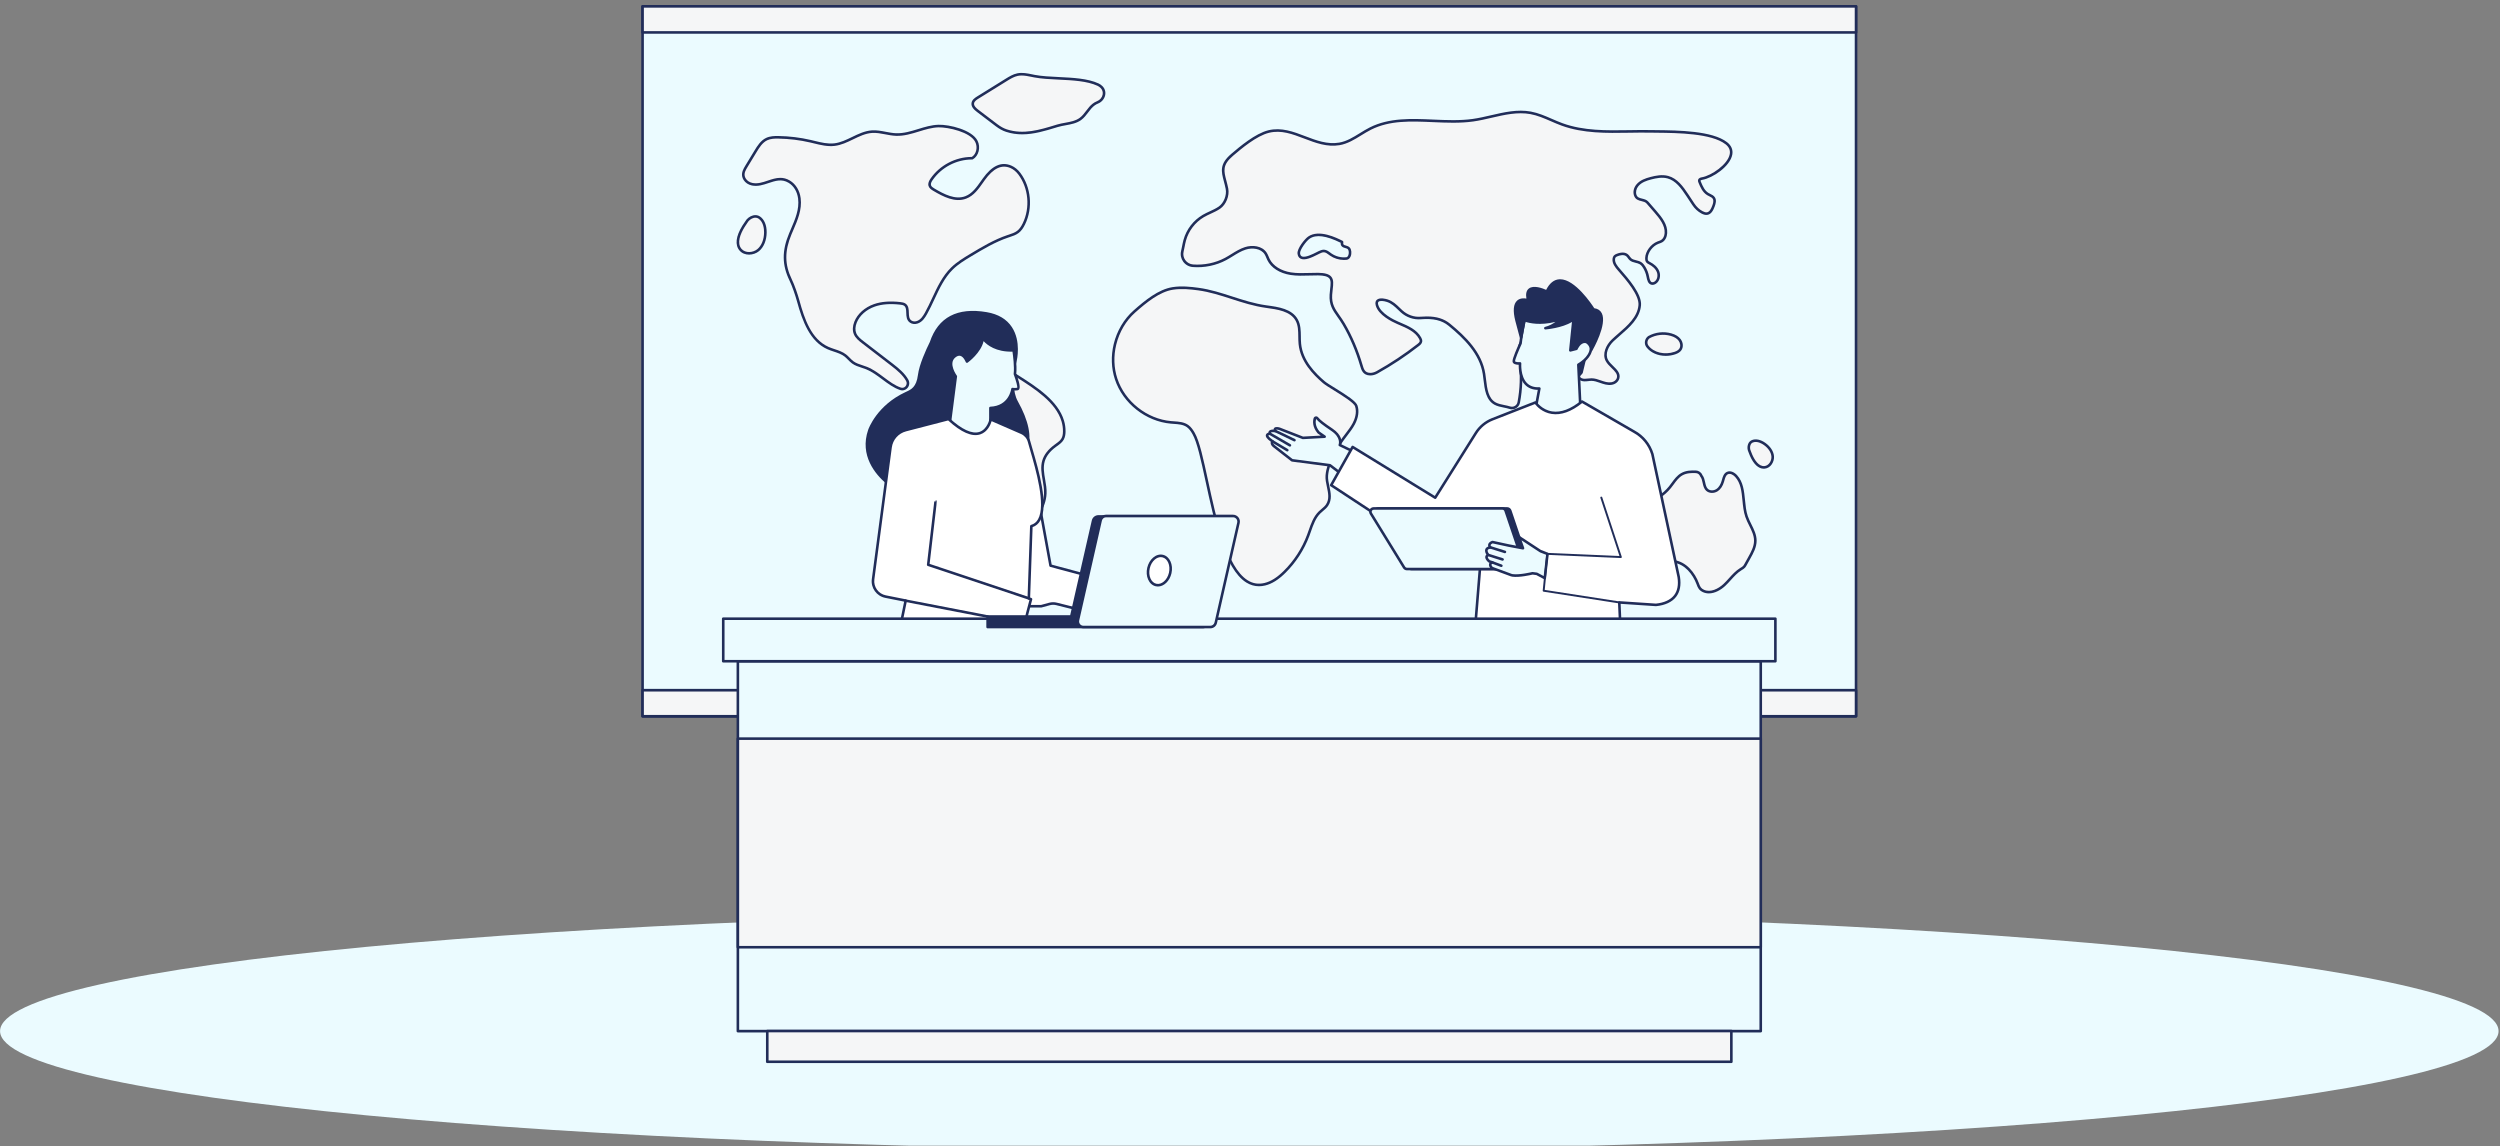 <svg xmlns="http://www.w3.org/2000/svg" xmlns:xlink="http://www.w3.org/1999/xlink" width="1206" zoomAndPan="magnify" viewBox="0 0 904.5 414.75" height="553" preserveAspectRatio="xMidYMid meet" version="1.0"><rect x="0" y="0" width="904.5" height="414.75" fill="#808080" stroke="none"/><defs><clipPath id="13ebbc4c16"><path d="M 0.023 329.969 L 903.977 329.969 L 903.977 414.5 L 0.023 414.5 Z M 0.023 329.969 " clip-rule="nonzero"/></clipPath><clipPath id="f6128b6b93"><path d="M 452 329.969 C 202.379 329.969 0.023 349.258 0.023 373.051 C 0.023 396.844 202.379 416.133 452 416.133 C 701.621 416.133 903.977 396.844 903.977 373.051 C 903.977 349.258 701.621 329.969 452 329.969 Z M 452 329.969 " clip-rule="nonzero"/></clipPath><clipPath id="72fe63e2ee"><path d="M 232.012 2 L 671.996 2 L 671.996 260 L 232.012 260 Z M 232.012 2 " clip-rule="nonzero"/></clipPath><clipPath id="b456d7ef26"><path d="M 232.012 1.648 L 671.996 1.648 L 671.996 260 L 232.012 260 Z M 232.012 1.648 " clip-rule="nonzero"/></clipPath><clipPath id="bd91c7ba3c"><path d="M 232.012 2 L 671.996 2 L 671.996 12 L 232.012 12 Z M 232.012 2 " clip-rule="nonzero"/></clipPath><clipPath id="45724b8681"><path d="M 232.012 1.648 L 671.996 1.648 L 671.996 13 L 232.012 13 Z M 232.012 1.648 " clip-rule="nonzero"/></clipPath><clipPath id="6757c1b4c0"><path d="M 232.012 249 L 671.996 249 L 671.996 260 L 232.012 260 Z M 232.012 249 " clip-rule="nonzero"/></clipPath><clipPath id="a4d67896ef"><path d="M 277 373 L 627 373 L 627 384.668 L 277 384.668 Z M 277 373 " clip-rule="nonzero"/></clipPath><clipPath id="7b4db9c5f8"><path d="M 277 372 L 627 372 L 627 384.668 L 277 384.668 Z M 277 372 " clip-rule="nonzero"/></clipPath></defs><g clip-path="url(#13ebbc4c16)"><g clip-path="url(#f6128b6b93)"><path fill="#ebfbff" d="M 0.023 329.969 L 904.07 329.969 L 904.07 416.133 L 0.023 416.133 Z M 0.023 329.969 " fill-opacity="1" fill-rule="nonzero"/></g></g><g clip-path="url(#72fe63e2ee)"><path fill="#ebfbff" d="M 232.484 2.312 L 671.516 2.312 L 671.516 259.145 L 232.484 259.145 Z M 232.484 2.312 " fill-opacity="1" fill-rule="nonzero"/></g><g clip-path="url(#b456d7ef26)"><path fill="#212d59" d="M 671.516 259.617 L 232.484 259.617 C 232.223 259.617 232.012 259.406 232.012 259.145 L 232.012 2.312 C 232.012 2.051 232.223 1.84 232.484 1.84 L 671.516 1.84 C 671.773 1.84 671.988 2.051 671.988 2.312 L 671.988 259.145 C 671.988 259.406 671.773 259.617 671.516 259.617 Z M 232.957 258.672 L 671.043 258.672 L 671.043 2.785 L 232.957 2.785 Z M 232.957 258.672 " fill-opacity="1" fill-rule="nonzero"/></g><g clip-path="url(#bd91c7ba3c)"><path fill="#f5f6f7" d="M 232.484 2.312 L 671.516 2.312 L 671.516 11.742 L 232.484 11.742 Z M 232.484 2.312 " fill-opacity="1" fill-rule="nonzero"/></g><g clip-path="url(#45724b8681)"><path fill="#212d59" d="M 671.516 12.215 L 232.484 12.215 C 232.223 12.215 232.012 12.004 232.012 11.742 L 232.012 2.312 C 232.012 2.051 232.223 1.84 232.484 1.84 L 671.516 1.84 C 671.773 1.84 671.988 2.051 671.988 2.312 L 671.988 11.742 C 671.988 12.004 671.773 12.215 671.516 12.215 Z M 232.957 11.27 L 671.043 11.27 L 671.043 2.785 L 232.957 2.785 Z M 232.957 11.27 " fill-opacity="1" fill-rule="nonzero"/></g><g clip-path="url(#6757c1b4c0)"><path fill="#f5f6f7" d="M 232.484 249.715 L 671.516 249.715 L 671.516 259.145 L 232.484 259.145 Z M 232.484 249.715 " fill-opacity="1" fill-rule="nonzero"/><path fill="#212d59" d="M 671.516 259.617 L 232.484 259.617 C 232.223 259.617 232.012 259.406 232.012 259.145 L 232.012 249.715 C 232.012 249.453 232.223 249.242 232.484 249.242 L 671.516 249.242 C 671.773 249.242 671.988 249.453 671.988 249.715 L 671.988 259.145 C 671.988 259.406 671.773 259.617 671.516 259.617 Z M 232.957 258.672 L 671.043 258.672 L 671.043 250.188 L 232.957 250.188 Z M 232.957 258.672 " fill-opacity="1" fill-rule="nonzero"/></g><path fill="#f5f6f7" d="M 626.281 55.848 C 626.543 54.414 626.098 53.012 624.582 51.828 C 618.789 47.305 604.223 47.656 597.207 47.523 C 586.445 47.32 575.309 48.707 565.191 45.035 C 561.371 43.648 557.773 41.559 553.777 40.824 C 546.848 39.551 539.922 42.504 532.941 43.492 C 520.539 45.246 507.027 40.891 495.824 46.508 C 492.07 48.391 488.73 51.348 484.59 52.059 C 475.539 53.609 467.895 45.406 459.016 47.59 C 454.516 48.695 449.297 53.035 445.82 55.992 C 440.684 60.359 442.883 63.027 443.918 68.285 C 444.391 70.68 443.199 73.754 441.188 75.133 C 439.395 76.367 437.277 77.035 435.395 78.133 C 432.121 80.039 429.641 83.266 428.637 86.918 C 428.281 88.23 428.082 89.629 427.766 90.961 C 427.172 93.488 429.008 95.953 431.594 96.148 C 435.656 96.461 439.805 95.633 443.402 93.715 C 445.801 92.43 447.98 90.68 450.574 89.855 C 453.168 89.027 456.461 89.438 457.926 91.73 C 458.359 92.41 458.594 93.191 458.949 93.914 C 460.41 96.875 463.727 98.508 466.988 99.02 C 470.246 99.535 473.57 99.141 476.875 99.172 C 483.422 99.23 481.781 102.266 481.516 106.648 C 481.227 111.457 483.727 113.109 486.141 117.227 C 488.902 121.926 491.023 127.008 492.555 132.234 C 492.98 133.695 493.441 135.309 495.707 135.375 C 496.59 135.398 497.457 135.129 498.227 134.699 C 503.43 131.789 508.414 128.484 513.113 124.82 C 513.555 124.477 514.02 124.078 514.105 123.527 C 514.164 123.117 513.996 122.711 513.801 122.352 C 512.191 119.418 508.754 118.117 505.68 116.797 C 503.086 115.68 499.078 113.426 498.211 110.461 C 497.465 107.906 500.379 108.277 501.938 108.797 C 504.141 109.527 505.445 111.137 507.102 112.641 C 508.98 114.352 511.48 115.262 514.012 115.055 C 517.871 114.738 521.469 115.113 524.383 117.504 C 529.992 122.109 535.781 127.801 536.93 135.297 C 537.531 139.242 537.445 144.16 540.969 146.047 C 542.512 146.871 544.57 146.957 546.211 147.492 C 547.668 147.969 549.195 147.105 549.48 145.598 C 550.398 140.781 550.559 135.82 549.949 130.953 C 549.609 128.254 549.047 125.402 550.777 122.996 C 551.723 121.684 553.453 121.047 554.938 121.684 C 557.359 122.73 557.102 126.062 558.422 128.246 C 560.684 131.98 566.727 131.309 569.598 134.602 C 570.41 135.531 570.969 136.781 572.102 137.277 C 573.254 137.781 574.574 137.324 575.832 137.328 C 578.289 137.34 580.465 139.152 583.035 138.77 C 584.156 138.602 585.148 137.883 585.445 136.789 C 586.117 134.289 582.598 132.742 581.367 130.414 C 580.098 128.02 581.516 125.027 583.469 123.152 C 587.047 119.711 592.812 116.055 593.27 110.414 C 593.59 106.438 588.453 100.703 585.73 97.582 C 584.754 96.465 583.715 95.156 583.875 93.68 C 583.91 93.355 584.012 93.023 584.227 92.777 C 584.438 92.539 584.742 92.402 585.039 92.285 C 586.238 91.805 587.746 91.543 588.719 92.395 C 589.168 92.785 589.422 93.359 589.863 93.766 C 590.836 94.672 592.41 94.52 593.539 95.227 C 594.102 95.578 594.52 96.125 594.867 96.691 C 595.496 97.723 595.941 98.871 596.168 100.059 C 596.359 101.066 596.598 102.34 597.598 102.57 C 598.023 102.668 598.477 102.523 598.84 102.281 C 600.066 101.48 600.422 99.734 599.914 98.363 C 599.41 96.992 598.223 95.969 596.926 95.285 C 596.555 95.09 596.148 94.902 595.918 94.551 C 595.691 94.207 595.668 93.773 595.684 93.363 C 595.766 91.027 597.695 88.637 599.82 87.805 C 600.297 87.621 600.801 87.488 601.234 87.223 C 602.195 86.637 602.664 85.465 602.734 84.344 C 602.918 81.387 600.855 78.816 598.91 76.578 C 597.965 75.488 597.02 74.398 596.074 73.312 C 594.801 71.844 592.348 72.797 591.625 70.586 C 591.23 69.387 591.59 68.07 592.383 67.094 C 593.605 65.586 595.449 64.965 597.258 64.484 C 599.277 63.949 601.43 63.559 603.449 64.109 C 606.641 64.98 608.73 67.949 610.551 70.715 C 611.238 71.77 611.934 72.812 612.625 73.871 C 613.434 75.109 614.516 76.16 615.828 76.848 C 616.379 77.137 617.027 77.387 617.656 77.285 C 618.859 77.086 619.48 75.777 619.91 74.641 C 620.273 73.676 620.621 72.543 620.07 71.672 C 619.602 70.926 618.656 70.672 617.902 70.215 C 616.395 69.309 615.629 67.574 614.953 65.949 C 614.848 65.699 614.746 65.418 614.836 65.164 C 614.965 64.785 615.43 64.668 615.824 64.602 C 619.512 63.977 625.562 59.789 626.281 55.848 Z M 487.16 93.535 C 485.156 93.762 483.07 93.227 481.422 92.062 C 480.68 91.535 479.953 90.859 479.043 90.809 C 478.422 90.773 477.824 91.039 477.262 91.305 C 475.781 91.996 470.297 95.309 469.902 91.711 C 469.738 90.195 472.297 86.848 473.539 85.98 C 476.93 83.617 482.348 85.941 485.555 87.551 C 485.207 89.66 487.203 88.898 488.059 89.934 C 488.793 90.828 488.539 93.383 487.16 93.535 Z M 487.16 93.535 " fill-opacity="1" fill-rule="nonzero"/><path fill="#212d59" d="M 547.02 148.094 C 546.695 148.094 546.371 148.043 546.059 147.941 C 545.453 147.742 544.781 147.609 544.074 147.465 C 542.93 147.238 541.75 147 540.738 146.461 C 537.598 144.781 537.133 140.867 536.723 137.418 C 536.641 136.719 536.559 136.031 536.457 135.367 C 535.324 127.973 529.562 122.371 524.078 117.867 C 521.652 115.875 518.555 115.152 514.043 115.523 C 511.434 115.738 508.789 114.816 506.781 112.992 C 506.441 112.684 506.121 112.375 505.801 112.066 C 504.586 110.898 503.441 109.793 501.785 109.246 C 500.641 108.867 499.227 108.723 498.746 109.184 C 498.527 109.395 498.496 109.781 498.656 110.328 C 499.57 113.445 504.402 115.734 505.863 116.363 L 506.5 116.637 C 509.516 117.922 512.633 119.246 514.207 122.121 C 514.418 122.512 514.652 123.027 514.566 123.598 C 514.449 124.371 513.793 124.887 513.398 125.195 C 508.699 128.859 503.672 132.195 498.453 135.109 C 497.547 135.617 496.613 135.871 495.684 135.848 C 493.09 135.77 492.543 133.898 492.102 132.395 C 490.523 126.996 488.379 121.98 485.73 117.465 C 485.094 116.387 484.465 115.488 483.855 114.625 C 482.156 112.215 480.816 110.312 481.039 106.621 C 481.082 105.895 481.164 105.199 481.238 104.555 C 481.441 102.84 481.602 101.48 480.902 100.691 C 480.301 100.004 478.98 99.664 476.863 99.645 C 475.824 99.637 474.773 99.668 473.727 99.699 C 471.492 99.77 469.176 99.844 466.906 99.488 C 462.953 98.863 459.895 96.906 458.523 94.121 C 458.387 93.844 458.266 93.555 458.145 93.266 C 457.953 92.809 457.773 92.375 457.523 91.984 C 456.184 89.887 453.086 89.551 450.715 90.305 C 449.055 90.832 447.586 91.742 446.031 92.707 C 445.25 93.188 444.445 93.688 443.617 94.129 C 440.012 96.059 435.719 96.945 431.555 96.621 C 430.172 96.516 428.906 95.812 428.086 94.688 C 427.277 93.578 426.988 92.18 427.301 90.852 C 427.434 90.293 427.547 89.723 427.656 89.152 C 427.809 88.371 427.969 87.566 428.18 86.793 C 429.219 83.004 431.758 79.699 435.152 77.723 C 435.98 77.242 436.852 76.84 437.695 76.453 C 438.789 75.949 439.922 75.426 440.914 74.742 C 442.758 73.48 443.898 70.621 443.453 68.375 C 443.258 67.383 443.023 66.492 442.797 65.637 C 441.832 61.988 441.133 59.355 445.512 55.633 C 448.523 53.07 454.133 48.301 458.898 47.129 C 463.605 45.977 467.992 47.652 472.238 49.273 C 476.164 50.773 480.23 52.324 484.508 51.594 C 487.207 51.133 489.527 49.699 491.984 48.18 C 493.156 47.457 494.367 46.711 495.613 46.086 C 502.66 42.551 510.723 42.91 518.512 43.254 C 523.273 43.465 528.199 43.684 532.875 43.023 C 535.078 42.711 537.32 42.191 539.492 41.688 C 544.188 40.598 549.039 39.477 553.863 40.359 C 556.539 40.852 559.059 41.945 561.496 43.008 C 562.75 43.555 564.051 44.117 565.352 44.59 C 572.965 47.355 581.328 47.215 589.43 47.086 C 591.984 47.043 594.629 47.004 597.215 47.051 C 597.93 47.066 598.723 47.074 599.574 47.082 C 607.043 47.164 619.543 47.297 624.871 51.453 C 626.41 52.656 627.059 54.203 626.746 55.93 C 625.961 60.234 619.621 64.438 615.895 65.062 C 615.402 65.145 615.293 65.254 615.27 65.312 C 615.238 65.414 615.332 65.641 615.383 65.762 C 616.102 67.5 616.805 69.004 618.137 69.809 C 618.344 69.934 618.566 70.039 618.785 70.148 C 619.383 70.438 620.059 70.77 620.465 71.414 C 621.098 72.422 620.781 73.637 620.344 74.801 C 619.844 76.125 619.145 77.508 617.727 77.746 C 616.898 77.879 616.117 77.531 615.598 77.262 C 614.277 76.566 613.109 75.484 612.223 74.125 L 610.145 70.969 C 608.227 68.051 606.258 65.363 603.316 64.559 C 601.355 64.027 599.211 64.449 597.371 64.938 C 595.742 65.367 593.91 65.949 592.742 67.387 C 592.004 68.293 591.746 69.461 592.062 70.434 C 592.379 71.395 593.047 71.598 594.109 71.852 C 594.891 72.039 595.777 72.25 596.422 72.996 L 599.258 76.266 C 601.359 78.68 603.391 81.297 603.195 84.371 C 603.105 85.801 602.465 87.016 601.473 87.625 C 601.121 87.84 600.75 87.969 600.391 88.094 C 600.254 88.141 600.117 88.191 599.984 88.242 C 597.941 89.043 596.219 91.344 596.148 93.375 C 596.137 93.695 596.148 94.051 596.305 94.285 C 596.449 94.508 596.738 94.656 597.043 94.816 C 598.262 95.457 599.73 96.516 600.348 98.199 C 600.969 99.875 600.43 101.801 599.094 102.676 C 598.562 103.02 597.992 103.145 597.484 103.027 C 596.188 102.73 595.906 101.242 595.699 100.156 C 595.477 99.004 595.062 97.926 594.457 96.934 C 594.211 96.535 593.82 95.961 593.281 95.621 C 592.844 95.352 592.309 95.219 591.742 95.082 C 590.965 94.895 590.164 94.695 589.531 94.109 C 589.285 93.883 589.098 93.621 588.918 93.371 C 588.75 93.137 588.59 92.914 588.398 92.746 C 587.508 91.969 586.016 92.398 585.207 92.723 C 584.965 92.816 584.719 92.926 584.57 93.094 C 584.414 93.266 584.355 93.535 584.336 93.727 C 584.199 94.996 585.121 96.172 586.078 97.27 L 586.34 97.57 C 589.227 100.871 594.059 106.398 593.73 110.449 C 593.352 115.141 589.527 118.449 586.152 121.371 C 585.305 122.105 584.508 122.801 583.789 123.488 C 581.953 125.25 580.617 128.008 581.773 130.191 C 582.199 130.996 582.957 131.734 583.691 132.449 C 585.016 133.742 586.387 135.078 585.895 136.91 C 585.566 138.117 584.473 139.027 583.098 139.234 C 581.562 139.461 580.195 138.98 578.867 138.516 C 577.828 138.148 576.844 137.805 575.82 137.801 C 575.406 137.793 575.027 137.844 574.629 137.891 C 573.73 137.992 572.797 138.102 571.902 137.711 C 570.996 137.312 570.438 136.531 569.895 135.773 C 569.684 135.477 569.469 135.18 569.234 134.91 C 567.973 133.461 565.961 132.805 564.02 132.168 C 561.699 131.406 559.301 130.621 558.012 128.488 C 557.5 127.641 557.215 126.656 556.941 125.703 C 556.5 124.156 556.078 122.695 554.742 122.117 C 553.52 121.594 552.012 122.078 551.152 123.273 C 549.676 125.332 550.004 127.816 550.32 130.223 L 550.406 130.895 C 551.027 135.816 550.867 140.793 549.934 145.688 C 549.777 146.527 549.266 147.254 548.539 147.68 C 548.082 147.953 547.555 148.094 547.02 148.094 Z M 516.203 114.484 C 519.809 114.484 522.477 115.332 524.676 117.137 C 530.301 121.754 536.211 127.512 537.391 135.227 C 537.492 135.898 537.578 136.598 537.66 137.305 C 538.062 140.684 538.477 144.18 541.188 145.629 C 542.074 146.102 543.184 146.324 544.258 146.543 C 544.965 146.684 545.691 146.828 546.352 147.043 C 546.934 147.234 547.559 147.168 548.066 146.867 C 548.566 146.57 548.902 146.09 549.016 145.508 C 549.926 140.711 550.082 135.836 549.477 131.012 L 549.391 130.344 C 549.047 127.758 548.695 125.082 550.391 122.723 C 551.508 121.168 553.496 120.551 555.121 121.25 C 556.871 122.004 557.371 123.75 557.855 125.441 C 558.113 126.336 558.379 127.258 558.824 128 C 559.934 129.832 562.062 130.527 564.316 131.27 C 566.383 131.945 568.516 132.645 569.953 134.289 C 570.207 134.582 570.438 134.902 570.668 135.223 C 571.156 135.906 571.617 136.551 572.289 136.844 C 572.945 137.129 573.715 137.047 574.527 136.949 C 574.965 136.902 575.367 136.852 575.832 136.855 C 577.012 136.859 578.117 137.246 579.184 137.625 C 580.457 138.07 581.656 138.492 582.965 138.301 C 583.98 138.148 584.754 137.523 584.984 136.664 C 585.336 135.367 584.27 134.328 583.035 133.125 C 582.25 132.359 581.441 131.566 580.945 130.633 C 579.562 128.016 581.051 124.816 583.141 122.809 C 583.875 122.102 584.684 121.402 585.543 120.656 C 588.777 117.855 592.445 114.68 592.793 110.375 C 593.09 106.719 588.238 101.172 585.633 98.191 L 585.371 97.891 C 584.324 96.691 583.223 95.273 583.402 93.625 C 583.453 93.152 583.613 92.75 583.871 92.465 C 584.156 92.145 584.531 91.977 584.859 91.848 C 586.605 91.148 588.086 91.219 589.027 92.039 C 589.297 92.277 589.496 92.551 589.688 92.82 C 589.852 93.043 590 93.254 590.18 93.418 C 590.633 93.84 591.281 93.996 591.969 94.168 C 592.582 94.316 593.219 94.473 593.785 94.824 C 594.496 95.27 594.969 95.961 595.266 96.445 C 595.93 97.531 596.391 98.715 596.629 99.969 C 596.797 100.859 597.008 101.953 597.699 102.113 C 597.953 102.168 598.273 102.086 598.582 101.887 C 599.652 101.188 599.875 99.629 599.469 98.527 C 598.953 97.125 597.68 96.219 596.703 95.703 C 596.23 95.461 595.801 95.234 595.52 94.812 C 595.219 94.355 595.191 93.816 595.207 93.348 C 595.293 90.934 597.242 88.309 599.645 87.367 C 599.789 87.309 599.938 87.258 600.082 87.207 C 600.41 87.094 600.719 86.984 600.984 86.82 C 601.711 86.375 602.188 85.438 602.258 84.312 C 602.43 81.594 600.52 79.152 598.551 76.887 L 595.715 73.621 C 595.266 73.102 594.602 72.941 593.895 72.773 C 592.852 72.523 591.668 72.242 591.172 70.73 C 590.746 69.438 591.062 67.965 592.012 66.793 C 593.359 65.137 595.363 64.496 597.133 64.027 C 599.094 63.512 601.395 63.059 603.57 63.652 C 606.828 64.543 608.914 67.375 610.941 70.453 L 613.016 73.609 C 613.816 74.836 614.863 75.809 616.043 76.426 C 616.676 76.758 617.164 76.883 617.578 76.816 C 618.52 76.66 619.059 75.539 619.465 74.469 C 619.793 73.598 620.105 72.609 619.668 71.918 C 619.406 71.5 618.906 71.258 618.375 70.996 C 618.129 70.875 617.883 70.758 617.656 70.617 C 615.949 69.59 615.121 67.59 614.516 66.129 C 614.41 65.875 614.23 65.449 614.387 65.004 C 614.629 64.32 615.438 64.184 615.742 64.133 C 619.145 63.559 625.137 59.5 625.82 55.762 C 626.07 54.383 625.555 53.184 624.293 52.199 C 619.219 48.238 606.918 48.105 599.57 48.027 C 598.715 48.02 597.918 48.008 597.199 47.996 C 594.637 47.945 591.996 47.992 589.445 48.031 C 581.27 48.168 572.812 48.301 565.031 45.477 C 563.707 44.996 562.395 44.426 561.121 43.871 C 558.734 42.832 556.266 41.758 553.695 41.289 C 549.07 40.438 544.312 41.539 539.711 42.605 C 537.52 43.113 535.254 43.641 533.012 43.957 C 528.25 44.629 523.281 44.41 518.477 44.195 C 510.449 43.844 502.867 43.5 496.039 46.926 C 494.832 47.535 493.641 48.27 492.484 48.98 C 490.059 50.48 487.551 52.027 484.672 52.523 C 480.141 53.297 475.953 51.699 471.906 50.152 C 467.605 48.512 463.547 46.957 459.129 48.047 C 454.578 49.164 449.082 53.84 446.129 56.352 C 442.203 59.688 442.77 61.832 443.715 65.391 C 443.934 66.223 444.184 67.168 444.387 68.188 C 444.902 70.816 443.617 74.039 441.457 75.52 C 440.398 76.246 439.227 76.785 438.098 77.305 C 437.273 77.688 436.418 78.078 435.633 78.535 C 432.453 80.391 430.066 83.488 429.094 87.043 C 428.891 87.777 428.738 88.566 428.59 89.328 C 428.477 89.91 428.363 90.496 428.227 91.066 C 427.977 92.125 428.207 93.238 428.855 94.125 C 429.512 95.027 430.523 95.59 431.633 95.676 C 435.629 95.977 439.73 95.133 443.18 93.293 C 443.977 92.867 444.77 92.375 445.535 91.902 C 447.07 90.949 448.66 89.965 450.434 89.402 C 453.059 88.562 456.648 88.855 458.324 91.473 C 458.617 91.934 458.824 92.426 459.023 92.898 C 459.133 93.168 459.246 93.438 459.375 93.703 C 460.59 96.172 463.465 97.984 467.059 98.551 C 469.238 98.895 471.508 98.824 473.703 98.754 C 474.762 98.719 475.812 98.684 476.879 98.695 C 479.309 98.719 480.816 99.152 481.617 100.062 C 482.594 101.172 482.402 102.789 482.18 104.664 C 482.105 105.293 482.027 105.969 481.984 106.676 C 481.781 110.035 482.977 111.73 484.629 114.078 C 485.223 114.918 485.895 115.871 486.547 116.988 C 489.238 121.57 491.41 126.652 493.008 132.102 C 493.441 133.586 493.809 134.848 495.719 134.902 C 496.434 134.906 497.234 134.711 497.996 134.285 C 503.172 131.391 508.16 128.082 512.82 124.445 C 513.203 124.148 513.578 123.828 513.637 123.453 C 513.68 123.164 513.523 122.832 513.383 122.574 C 511.969 119.988 509 118.723 506.137 117.504 L 505.492 117.227 C 503.5 116.371 498.754 114.008 497.754 110.59 C 497.422 109.453 497.754 108.828 498.094 108.5 C 499.184 107.457 501.609 108.188 502.086 108.344 C 503.945 108.961 505.168 110.141 506.461 111.383 C 506.773 111.684 507.09 111.988 507.418 112.289 C 509.23 113.941 511.629 114.777 513.969 114.578 C 514.75 114.52 515.492 114.484 516.203 114.484 Z M 626.281 55.848 L 626.293 55.848 Z M 486.258 94.059 C 484.449 94.059 482.629 93.492 481.148 92.449 C 481.016 92.355 480.883 92.254 480.75 92.156 C 480.172 91.723 479.621 91.312 479.016 91.281 C 478.484 91.242 477.945 91.508 477.461 91.734 C 477.293 91.812 477.07 91.926 476.809 92.059 C 474.555 93.215 472.023 94.375 470.504 93.559 C 469.887 93.23 469.527 92.625 469.434 91.762 C 469.23 89.922 472.055 86.441 473.27 85.594 C 477.219 82.84 483.652 86.066 485.766 87.133 C 485.953 87.223 486.055 87.426 486.02 87.629 C 485.875 88.531 486.16 88.613 486.926 88.828 C 487.406 88.965 488.008 89.133 488.422 89.637 C 488.984 90.316 489.098 91.715 488.68 92.75 C 488.383 93.488 487.859 93.934 487.215 94.004 C 486.895 94.039 486.574 94.059 486.258 94.059 Z M 478.93 90.332 C 478.977 90.332 479.023 90.336 479.07 90.336 C 479.961 90.387 480.68 90.926 481.316 91.398 L 481.695 91.68 C 483.25 92.773 485.219 93.277 487.105 93.066 C 487.477 93.023 487.688 92.68 487.805 92.395 C 488.117 91.617 488.004 90.613 487.691 90.234 C 487.465 89.961 487.078 89.852 486.668 89.738 C 485.98 89.543 484.961 89.254 485.047 87.828 C 479.793 85.238 476.117 84.762 473.809 86.367 C 472.574 87.227 470.238 90.449 470.371 91.656 C 470.434 92.199 470.621 92.551 470.949 92.727 C 472.16 93.383 475.012 91.918 476.379 91.219 C 476.652 91.078 476.883 90.961 477.059 90.875 C 477.586 90.633 478.23 90.332 478.93 90.332 Z M 478.93 90.332 " fill-opacity="1" fill-rule="nonzero"/><path fill="#f5f6f7" d="M 403.402 124.562 C 402.402 128.691 402.484 133.082 403.82 137.121 C 406.621 145.602 414.762 152.043 423.656 152.812 C 425.734 152.996 427.988 152.941 429.684 154.16 C 430.617 154.832 431.27 155.828 431.848 156.828 C 437.488 166.594 439.961 215.676 457.633 211.371 C 460.398 210.699 462.75 208.895 464.773 206.895 C 468.523 203.191 471.457 198.664 473.301 193.727 C 474.395 190.789 475.195 187.57 477.434 185.371 C 478.332 184.488 479.441 183.797 480.137 182.746 C 482.32 179.441 479.766 175.508 480.039 172.043 C 480.398 167.48 483.375 162.328 486 158.715 C 487.301 156.922 488.777 155.242 489.809 153.281 C 490.844 151.32 491.398 148.98 490.699 146.875 C 489.949 144.609 480.977 140.008 478.926 138.242 C 474.723 134.625 470.855 130.18 470.285 124.43 C 469.996 121.52 470.562 118.375 469.156 115.809 C 467.121 112.105 462.191 111.484 458.004 110.91 C 449.5 109.738 441.93 105.715 433.555 104.59 C 430.484 104.176 427.355 103.875 424.293 104.352 C 419.164 105.152 414.199 109.352 410.41 112.703 C 406.914 115.801 404.504 120.023 403.402 124.562 Z M 403.402 124.562 " fill-opacity="1" fill-rule="nonzero"/><path fill="#212d59" d="M 455.504 212.109 C 453.883 212.109 452.336 211.652 450.887 210.746 C 443 205.801 439.207 188.223 436.16 174.098 C 434.527 166.512 433.113 159.965 431.438 157.062 C 430.895 156.121 430.273 155.164 429.406 154.543 C 428.094 153.594 426.328 153.473 424.625 153.359 C 424.289 153.336 423.949 153.312 423.617 153.281 C 414.551 152.496 406.223 145.914 403.371 137.27 C 402.039 133.23 401.891 128.797 402.945 124.449 C 404.094 119.715 406.637 115.418 410.102 112.348 C 414.258 108.668 419.121 104.68 424.223 103.883 C 427.484 103.375 430.781 103.738 433.621 104.121 C 437.852 104.688 441.934 106.008 445.883 107.285 C 449.805 108.551 453.863 109.859 458.07 110.441 L 458.273 110.469 C 462.578 111.059 467.457 111.727 469.57 115.582 C 470.609 117.477 470.633 119.648 470.656 121.746 C 470.664 122.621 470.672 123.527 470.758 124.383 C 471.359 130.465 475.887 135 479.234 137.883 C 479.914 138.469 481.48 139.438 483.141 140.461 C 487.371 143.078 490.645 145.199 491.152 146.727 C 491.809 148.715 491.48 151.121 490.23 153.5 C 489.473 154.938 488.477 156.234 487.516 157.488 C 487.133 157.988 486.75 158.484 486.383 158.992 C 484.355 161.785 480.895 167.199 480.512 172.082 C 480.414 173.301 480.691 174.586 480.98 175.949 C 481.488 178.316 482.012 180.762 480.531 183.004 C 480.035 183.754 479.359 184.32 478.707 184.871 C 478.387 185.141 478.062 185.414 477.762 185.707 C 476.008 187.43 475.148 189.891 474.32 192.27 C 474.129 192.812 473.941 193.355 473.742 193.887 C 471.879 198.875 468.895 203.488 465.105 207.23 C 462.531 209.773 460.191 211.234 457.746 211.832 C 456.984 212.016 456.238 212.109 455.504 212.109 Z M 403.863 124.672 C 402.848 128.848 402.988 133.102 404.27 136.977 C 407.008 145.27 414.996 151.59 423.699 152.344 C 424.027 152.371 424.359 152.395 424.691 152.418 C 426.523 152.543 428.426 152.672 429.957 153.777 C 430.969 154.5 431.66 155.559 432.258 156.59 C 434.008 159.621 435.434 166.238 437.086 173.902 C 440.094 187.852 443.84 205.215 451.391 209.945 C 453.293 211.137 455.301 211.453 457.523 210.914 C 459.797 210.359 461.996 208.977 464.445 206.559 C 468.137 202.914 471.047 198.418 472.859 193.559 C 473.059 193.031 473.242 192.496 473.434 191.961 C 474.297 189.477 475.191 186.914 477.105 185.035 C 477.418 184.723 477.762 184.434 478.102 184.148 C 478.73 183.617 479.328 183.117 479.746 182.484 C 481.008 180.574 480.547 178.422 480.062 176.145 C 479.77 174.777 479.465 173.363 479.574 172.008 C 479.977 166.895 483.535 161.312 485.621 158.438 C 485.996 157.926 486.383 157.418 486.77 156.914 C 487.707 155.691 488.676 154.43 489.398 153.059 C 490.051 151.816 491.035 149.375 490.258 147.023 C 489.82 145.703 485.672 143.137 482.648 141.266 C 480.883 140.176 479.355 139.23 478.621 138.598 C 475.148 135.609 470.457 130.895 469.82 124.477 C 469.73 123.578 469.723 122.652 469.711 121.758 C 469.691 119.684 469.672 117.723 468.746 116.035 C 466.859 112.602 462.23 111.965 458.148 111.406 L 457.941 111.375 C 453.652 110.785 449.555 109.465 445.594 108.184 C 441.688 106.918 437.645 105.617 433.496 105.055 C 430.727 104.684 427.508 104.328 424.371 104.82 C 419.52 105.574 414.785 109.469 410.727 113.059 C 407.402 115.996 404.969 120.121 403.863 124.672 Z M 403.863 124.672 " fill-opacity="1" fill-rule="nonzero"/><path fill="#f5f6f7" d="M 615.516 172.125 C 616.711 173.559 616.242 175.973 617.621 177.234 C 618.574 178.109 620.141 178.043 621.223 177.332 C 622.301 176.621 622.953 175.406 623.312 174.164 C 623.641 173.035 623.887 171.684 624.941 171.168 C 626.02 170.641 627.316 171.348 628.125 172.234 C 631.57 176.004 630.254 182.016 631.895 186.852 C 632.902 189.828 635.086 192.5 635.078 195.641 C 635.07 197.844 633.973 199.875 632.902 201.801 C 632.441 202.629 631.98 203.461 631.516 204.293 C 631.371 204.555 631.227 204.816 631.031 205.039 C 630.688 205.426 630.219 205.672 629.781 205.945 C 627.434 207.406 625.848 209.797 623.824 211.676 C 621.797 213.555 618.824 214.957 616.309 213.812 C 615.805 213.582 615.336 213.254 615 212.812 C 614.625 212.324 614.43 211.727 614.215 211.152 C 612.746 207.246 609.609 203.566 605.465 203.102 C 602.945 202.816 600.461 203.754 598.141 204.773 C 595.227 206.055 592.277 207.535 588.965 207.039 C 587.992 206.895 587.047 206.531 586.258 205.945 C 583.398 203.828 583.973 200.73 584.73 198.02 C 585.891 193.879 587.422 189.844 589.301 185.973 C 589.762 185.031 590.262 184.066 591.078 183.402 C 592.23 182.465 593.793 182.281 595.238 181.934 C 598.723 181.098 601.914 179.082 604.172 176.297 C 605.52 174.625 606.613 172.629 608.48 171.57 C 610.008 170.707 611.809 170.613 613.59 170.699 C 614.461 170.742 615.227 171.301 615.516 172.125 Z M 615.516 172.125 " fill-opacity="1" fill-rule="nonzero"/><path fill="#212d59" d="M 618.254 214.699 C 617.531 214.699 616.812 214.559 616.113 214.242 C 615.5 213.965 614.984 213.566 614.625 213.098 C 614.254 212.609 614.047 212.055 613.848 211.516 L 613.773 211.316 C 612.48 207.879 609.605 204.039 605.41 203.57 C 602.953 203.293 600.461 204.27 598.332 205.207 L 597.66 205.504 C 594.918 206.723 592.09 207.988 588.895 207.508 C 587.809 207.344 586.797 206.938 585.977 206.328 C 582.613 203.836 583.695 199.969 584.277 197.895 C 585.441 193.734 586.992 189.652 588.879 185.77 C 589.379 184.738 589.902 183.75 590.781 183.035 C 591.809 182.199 593.094 181.922 594.34 181.652 C 594.605 181.594 594.867 181.535 595.129 181.477 C 598.523 180.66 601.605 178.715 603.805 175.996 C 604.145 175.578 604.465 175.141 604.789 174.699 C 605.762 173.371 606.766 172 608.25 171.16 C 609.961 170.191 611.914 170.148 613.613 170.227 C 614.656 170.277 615.559 170.926 615.93 171.887 C 616.531 172.645 616.734 173.582 616.93 174.488 C 617.133 175.434 617.324 176.32 617.941 176.887 C 618.68 177.559 619.977 177.582 620.965 176.934 C 622.043 176.227 622.59 174.965 622.863 174.031 L 622.977 173.625 C 623.277 172.531 623.613 171.293 624.734 170.742 C 626.098 170.074 627.602 170.957 628.477 171.918 C 630.715 174.363 631.035 177.711 631.352 180.949 C 631.539 182.895 631.734 184.906 632.34 186.699 C 632.688 187.723 633.191 188.734 633.676 189.715 C 634.602 191.578 635.555 193.5 635.551 195.641 C 635.543 198.016 634.363 200.148 633.316 202.027 L 631.934 204.523 C 631.785 204.785 631.621 205.086 631.387 205.352 C 631.055 205.727 630.645 205.973 630.25 206.211 L 630.031 206.348 C 628.586 207.246 627.453 208.5 626.254 209.824 C 625.582 210.566 624.891 211.332 624.145 212.023 C 622.605 213.449 620.426 214.699 618.254 214.699 Z M 604.535 202.578 C 604.859 202.578 605.188 202.594 605.516 202.629 C 610.133 203.148 613.266 207.285 614.656 210.984 L 614.73 211.188 C 614.914 211.684 615.086 212.148 615.375 212.523 C 615.637 212.871 616.027 213.168 616.504 213.383 C 618.871 214.457 621.672 213.027 623.504 211.328 C 624.219 210.664 624.898 209.918 625.551 209.191 C 626.742 207.875 627.977 206.512 629.531 205.543 L 629.766 205.398 C 630.113 205.191 630.441 204.992 630.676 204.727 C 630.844 204.535 630.977 204.297 631.105 204.062 L 632.492 201.57 C 633.48 199.789 634.602 197.77 634.605 195.641 C 634.609 193.719 633.746 191.98 632.832 190.137 C 632.332 189.125 631.812 188.082 631.445 187.004 C 630.805 185.105 630.602 183.039 630.41 181.039 C 630.098 177.812 629.801 174.766 627.777 172.551 C 627.07 171.777 625.98 171.18 625.148 171.59 C 624.41 171.953 624.145 172.926 623.883 173.875 L 623.766 174.293 C 623.316 175.852 622.523 177.039 621.48 177.723 C 620.145 178.602 618.352 178.543 617.305 177.582 C 616.465 176.816 616.23 175.734 616.004 174.688 C 615.82 173.828 615.645 173.016 615.152 172.426 C 615.117 172.383 615.086 172.332 615.066 172.281 C 614.844 171.641 614.254 171.203 613.566 171.172 C 612.016 171.098 610.215 171.133 608.715 171.984 C 607.41 172.723 606.504 173.953 605.551 175.258 C 605.219 175.711 604.887 176.16 604.535 176.594 C 602.207 179.469 598.945 181.527 595.348 182.395 C 595.082 182.457 594.809 182.516 594.535 182.574 C 593.348 182.832 592.227 183.074 591.375 183.77 C 590.648 184.363 590.18 185.25 589.727 186.18 C 587.863 190.016 586.336 194.043 585.188 198.148 C 584.434 200.84 583.918 203.625 586.539 205.566 C 587.234 206.086 588.098 206.434 589.035 206.574 C 591.953 207.008 594.66 205.805 597.273 204.641 L 597.949 204.34 C 599.918 203.473 602.18 202.578 604.535 202.578 Z M 604.535 202.578 " fill-opacity="1" fill-rule="nonzero"/><path fill="#f5f6f7" d="M 269.566 61.023 C 268.938 62.195 268.555 63.473 269.441 64.879 C 270.031 65.816 271.043 66.426 272.129 66.648 C 276.766 67.609 280.875 62.906 285.547 65.727 C 287.668 67.008 288.906 69.32 289.219 71.777 C 289.797 76.352 287.648 80.5 285.922 84.625 C 283.402 90.656 283.34 95.688 286.07 101.305 C 287.039 103.301 288.203 106.734 288.789 108.875 C 290.625 115.578 293.176 123.055 299.508 125.902 C 301.613 126.852 304.023 127.207 305.844 128.625 C 306.812 129.379 307.559 130.395 308.551 131.117 C 310.02 132.184 311.879 132.508 313.562 133.184 C 317.973 134.957 321.52 139.254 325.793 140.664 C 327.598 141.262 329.148 139.281 328.238 137.609 C 327.043 135.422 324.875 133.602 322.836 132.035 C 319.289 129.301 315.742 126.57 312.195 123.84 C 311.062 122.965 309.879 122.031 309.344 120.707 C 308.812 119.395 309.004 117.887 309.527 116.574 C 310.691 113.645 313.387 111.504 316.367 110.469 C 319.344 109.438 322.582 109.398 325.715 109.75 C 326.312 109.816 326.938 109.906 327.422 110.27 C 329.199 111.602 327.441 114.949 329.492 116.352 C 330.199 116.832 331.129 116.867 331.934 116.574 C 333.41 116.035 334.289 114.695 335.027 113.371 C 338.102 107.879 339.945 101.516 344.445 97.113 C 346.441 95.164 348.855 93.711 351.25 92.277 C 355.559 89.688 359.914 87.078 364.68 85.48 C 365.926 85.062 367.227 84.703 368.27 83.902 C 369.25 83.156 369.922 82.078 370.461 80.973 C 373.238 75.234 372.652 67.973 368.801 62.844 C 368 61.777 366.965 60.875 365.738 60.352 C 361.461 58.516 358.168 61.746 355.914 64.91 C 354.102 67.453 352.324 70.328 349.402 71.43 C 345.578 72.871 341.422 70.723 337.902 68.641 C 337.273 68.27 336.59 67.832 336.383 67.129 C 336.156 66.359 336.586 65.559 337.039 64.898 C 340.305 60.164 345.992 57.203 351.742 57.242 C 353.758 56.086 354.309 53.184 353.254 51.113 C 351.352 47.398 343.422 45.508 339.586 45.602 C 334.309 45.734 329.523 48.879 324.152 48.672 C 321.242 48.559 318.398 47.434 315.488 47.629 C 310.68 47.949 306.695 51.766 301.91 52.324 C 299 52.664 296.109 51.766 293.258 51.102 C 289.449 50.215 285.547 49.738 281.641 49.676 C 280.191 49.656 278.691 49.699 277.379 50.32 C 275.566 51.184 274.422 52.992 273.379 54.711 C 272.281 56.52 271.184 58.324 270.086 60.133 C 269.906 60.422 269.727 60.723 269.566 61.023 Z M 269.566 61.023 " fill-opacity="1" fill-rule="nonzero"/><path fill="#212d59" d="M 326.449 141.246 C 326.184 141.246 325.91 141.203 325.641 141.113 C 323.348 140.355 321.246 138.785 319.211 137.266 C 317.359 135.883 315.445 134.453 313.383 133.621 C 312.855 133.41 312.309 133.234 311.762 133.055 C 310.566 132.668 309.332 132.27 308.273 131.5 C 307.719 131.098 307.242 130.609 306.777 130.141 C 306.371 129.727 305.984 129.336 305.555 128.996 C 304.441 128.133 303.098 127.684 301.676 127.211 C 300.891 126.949 300.086 126.68 299.316 126.336 C 293.062 123.523 290.344 116.34 288.336 109 C 287.742 106.836 286.598 103.477 285.645 101.512 C 282.895 95.859 282.852 90.758 285.488 84.441 C 285.703 83.922 285.93 83.402 286.152 82.879 C 287.672 79.355 289.242 75.711 288.75 71.836 C 288.434 69.344 287.18 67.262 285.301 66.133 C 282.832 64.641 280.516 65.418 278.066 66.238 C 276.145 66.887 274.152 67.547 272.031 67.113 C 270.762 66.852 269.672 66.129 269.043 65.129 C 267.984 63.453 268.543 61.938 269.148 60.805 C 269.312 60.492 269.5 60.184 269.68 59.887 L 272.973 54.465 C 273.953 52.855 275.172 50.848 277.176 49.895 C 278.605 49.219 280.238 49.184 281.645 49.203 C 285.586 49.266 289.527 49.75 293.363 50.641 C 293.805 50.742 294.25 50.852 294.695 50.961 C 297.047 51.539 299.477 52.133 301.855 51.855 C 304.086 51.594 306.211 50.562 308.266 49.566 C 310.535 48.469 312.883 47.332 315.457 47.16 C 317.156 47.039 318.844 47.367 320.469 47.68 C 321.684 47.91 322.941 48.152 324.172 48.199 C 326.934 48.305 329.594 47.48 332.176 46.684 C 334.555 45.953 337.012 45.195 339.574 45.133 C 343.402 45.02 351.641 46.934 353.672 50.902 C 354.891 53.281 354.102 56.438 351.98 57.652 C 351.906 57.695 351.828 57.719 351.742 57.719 C 351.68 57.727 351.66 57.715 351.621 57.715 C 346.031 57.715 340.605 60.562 337.43 65.168 C 337.059 65.703 336.66 66.395 336.836 67 C 336.992 67.52 337.543 67.883 338.145 68.238 C 341.609 70.285 345.609 72.359 349.234 70.988 C 351.719 70.051 353.371 67.699 354.969 65.426 L 355.527 64.637 C 358.898 59.91 362.301 58.367 365.922 59.918 C 367.145 60.445 368.27 61.359 369.176 62.562 C 373.078 67.754 373.762 75.234 370.883 81.18 C 370.191 82.609 369.453 83.598 368.555 84.281 C 367.578 85.031 366.414 85.41 365.289 85.781 L 364.832 85.93 C 360.09 87.523 355.719 90.145 351.492 92.684 C 349.156 94.086 346.742 95.535 344.777 97.457 C 341.75 100.418 339.895 104.395 338.102 108.238 C 337.273 110.023 336.41 111.867 335.441 113.605 C 334.695 114.941 333.762 116.414 332.094 117.023 C 331.09 117.391 330.02 117.285 329.227 116.742 C 327.965 115.883 327.918 114.445 327.875 113.176 C 327.84 112.09 327.812 111.156 327.137 110.648 C 326.754 110.363 326.223 110.285 325.664 110.223 C 322.027 109.82 319.039 110.047 316.52 110.918 C 313.441 111.988 310.988 114.168 309.965 116.75 C 309.418 118.133 309.352 119.473 309.781 120.531 C 310.285 121.773 311.453 122.676 312.48 123.469 L 323.125 131.664 C 325.273 133.316 327.43 135.156 328.648 137.387 C 329.172 138.34 329.059 139.5 328.363 140.336 C 327.867 140.926 327.176 141.246 326.449 141.246 Z M 282.316 64.34 C 283.445 64.34 284.598 64.602 285.793 65.324 C 287.914 66.605 289.336 68.934 289.688 71.719 C 290.207 75.848 288.586 79.613 287.02 83.254 C 286.797 83.77 286.574 84.289 286.359 84.805 C 283.836 90.844 283.875 95.719 286.492 101.102 C 287.473 103.117 288.641 106.547 289.246 108.75 C 291.062 115.383 293.516 122.688 299.703 125.473 C 300.426 125.801 301.215 126.062 301.973 126.316 C 303.41 126.793 304.895 127.289 306.133 128.254 C 306.613 128.629 307.039 129.062 307.453 129.48 C 307.906 129.941 308.336 130.379 308.828 130.738 C 309.766 131.414 310.875 131.777 312.051 132.156 C 312.617 132.34 313.188 132.523 313.738 132.746 C 315.914 133.621 317.875 135.086 319.777 136.508 C 321.84 138.051 323.793 139.508 325.941 140.219 C 326.574 140.426 327.207 140.246 327.637 139.727 C 327.992 139.301 328.227 138.582 327.824 137.84 C 326.684 135.758 324.617 134 322.551 132.41 L 311.906 124.215 C 310.836 123.391 309.504 122.363 308.906 120.883 C 308.383 119.598 308.449 118.008 309.086 116.402 C 310.211 113.566 312.875 111.184 316.211 110.023 C 318.863 109.105 321.988 108.859 325.766 109.281 C 326.434 109.355 327.133 109.465 327.703 109.891 C 328.742 110.672 328.781 111.926 328.82 113.141 C 328.859 114.289 328.891 115.371 329.758 115.961 C 330.301 116.332 331.051 116.395 331.77 116.133 C 333.133 115.637 333.953 114.328 334.617 113.141 C 335.57 111.434 336.426 109.605 337.25 107.836 C 339.074 103.914 340.965 99.859 344.117 96.781 C 346.16 94.781 348.625 93.305 351.004 91.871 C 355.273 89.309 359.691 86.66 364.531 85.035 L 364.992 84.883 C 366.043 84.535 367.133 84.18 367.984 83.531 C 368.758 82.938 369.41 82.059 370.031 80.77 C 372.766 75.133 372.117 68.043 368.422 63.125 C 367.613 62.055 366.621 61.246 365.551 60.785 C 362.406 59.434 359.375 60.871 356.293 65.184 L 355.742 65.965 C 354.062 68.359 352.328 70.832 349.566 71.871 C 345.551 73.391 341.316 71.207 337.66 69.047 C 336.926 68.613 336.18 68.113 335.93 67.266 C 335.641 66.281 336.164 65.34 336.648 64.629 C 339.996 59.777 345.719 56.773 351.613 56.77 C 353.238 55.75 353.809 53.246 352.828 51.332 C 351.004 47.762 343.133 46.039 339.598 46.074 C 337.164 46.137 334.77 46.875 332.453 47.59 C 329.797 48.406 327.055 49.262 324.133 49.145 C 322.832 49.094 321.539 48.848 320.293 48.605 C 318.652 48.293 317.105 47.996 315.52 48.102 C 313.129 48.262 310.965 49.309 308.676 50.418 C 306.551 51.449 304.355 52.512 301.965 52.793 C 299.422 53.09 296.902 52.477 294.469 51.879 C 294.027 51.773 293.586 51.664 293.148 51.562 C 289.379 50.684 285.5 50.211 281.629 50.152 C 280.324 50.121 278.828 50.16 277.582 50.75 C 275.832 51.582 274.695 53.453 273.781 54.957 L 270.488 60.379 C 270.312 60.66 270.141 60.949 269.984 61.246 L 269.98 61.246 C 269.441 62.262 269.047 63.371 269.84 64.625 C 270.332 65.406 271.203 65.977 272.223 66.188 C 274.102 66.574 275.879 65.977 277.766 65.344 C 279.246 64.848 280.754 64.34 282.316 64.34 Z M 269.566 61.023 L 269.578 61.023 Z M 269.566 61.023 " fill-opacity="1" fill-rule="nonzero"/><path fill="#f5f6f7" d="M 384.527 152.371 C 382.219 144.488 372.711 139.129 366.395 135.039 C 362.953 132.809 359.512 130.582 356.074 128.352 C 353.371 126.602 350.527 124.801 347.324 124.52 C 341.703 124.023 338.648 128.129 336.086 132.246 C 329.977 142.062 323.645 153.879 327.988 164.598 C 329.512 168.352 332.215 171.492 334.211 175.016 C 344.078 192.449 339.977 217.398 358.691 229.875 C 360.34 230.977 362.707 231.855 364.141 230.488 C 365.812 228.895 364.461 226.125 363.062 224.285 C 355.727 214.605 361.523 209.094 365.328 200.02 C 368.527 192.395 377.785 187.348 378.184 178.531 C 378.363 174.555 376.402 170.508 377.559 166.695 C 378.223 164.5 379.859 162.715 381.707 161.348 C 382.719 160.598 383.848 159.91 384.461 158.809 C 384.922 157.98 385.039 157.008 385.047 156.059 C 385.055 154.77 384.871 153.543 384.527 152.371 Z M 384.527 152.371 " fill-opacity="1" fill-rule="nonzero"/><path fill="#212d59" d="M 362.301 231.66 C 360.691 231.66 359.051 230.68 358.43 230.27 C 346.656 222.418 343.762 209.555 340.957 197.113 C 339.262 189.586 337.508 181.801 333.801 175.25 C 333.055 173.93 332.191 172.637 331.352 171.391 C 329.957 169.305 328.516 167.152 327.551 164.773 C 323.301 154.281 328.949 142.82 335.688 131.996 C 338.25 127.879 341.461 123.52 347.367 124.047 C 350.758 124.348 353.719 126.262 356.328 127.953 L 366.652 134.641 C 367.266 135.039 367.91 135.449 368.574 135.871 C 374.934 139.918 382.848 144.949 384.98 152.238 C 385.348 153.488 385.527 154.773 385.52 156.062 C 385.516 156.855 385.441 158.023 384.875 159.039 C 384.309 160.059 383.371 160.734 382.461 161.387 L 381.992 161.727 C 379.91 163.266 378.57 164.98 378.012 166.832 C 377.363 168.977 377.746 171.203 378.156 173.559 C 378.438 175.188 378.734 176.875 378.656 178.555 C 378.414 183.949 374.941 187.984 371.586 191.887 C 369.348 194.484 367.035 197.172 365.766 200.203 C 365.004 202.023 364.168 203.684 363.363 205.285 C 360.223 211.543 357.742 216.48 363.441 224 C 365.594 226.84 365.977 229.391 364.469 230.828 C 363.828 231.438 363.07 231.66 362.301 231.66 Z M 346.418 124.949 C 341.609 124.949 338.875 128.66 336.488 132.492 C 329.883 143.105 324.332 154.316 328.426 164.418 C 329.355 166.707 330.77 168.82 332.137 170.863 C 332.984 172.125 333.859 173.434 334.625 174.781 C 338.398 181.457 340.168 189.309 341.879 196.902 C 344.641 209.164 347.496 221.844 358.953 229.48 C 360.535 230.535 362.645 231.266 363.816 230.145 C 365.488 228.555 363.375 225.473 362.688 224.566 C 356.633 216.582 359.359 211.152 362.52 204.863 C 363.316 203.273 364.145 201.629 364.895 199.836 C 366.223 196.668 368.586 193.922 370.871 191.27 C 374.27 187.316 377.484 183.582 377.715 178.512 C 377.785 176.934 377.5 175.301 377.227 173.719 C 376.816 171.359 376.391 168.918 377.105 166.559 C 377.727 164.508 379.184 162.629 381.43 160.969 L 381.91 160.617 C 382.77 160 383.582 159.418 384.051 158.578 C 384.402 157.949 384.566 157.148 384.574 156.055 C 384.582 154.855 384.414 153.66 384.074 152.5 C 382.039 145.555 374.293 140.625 368.07 136.668 C 367.402 136.242 366.754 135.832 366.137 135.434 L 355.812 128.746 C 353.293 127.113 350.441 125.266 347.281 124.988 C 346.988 124.965 346.699 124.949 346.418 124.949 Z M 346.418 124.949 " fill-opacity="1" fill-rule="nonzero"/><path fill="#f5f6f7" d="M 351.957 37.301 C 351.773 38.461 352.812 39.414 353.746 40.125 C 356.027 41.855 358.305 43.59 360.582 45.32 C 361.66 46.141 362.84 46.832 364.125 47.25 C 370.473 49.328 376.707 47.297 382.539 45.52 C 385.359 44.66 388.578 44.758 390.945 42.996 C 392.379 41.926 393.285 40.316 394.465 38.969 C 395.172 38.164 396.074 37.426 397.062 37.047 C 399.402 36.148 400.305 33.211 398.5 31.469 C 398.137 31.117 397.723 30.824 397.277 30.621 C 391.074 27.758 381.074 28.84 374.316 27.555 C 372.277 27.168 370.191 26.578 368.156 26.992 C 366.68 27.293 365.359 28.102 364.078 28.898 C 360.641 31.031 357.203 33.16 353.762 35.293 C 352.973 35.785 352.105 36.383 351.957 37.301 Z M 351.957 37.301 " fill-opacity="1" fill-rule="nonzero"/><path fill="#212d59" d="M 369.832 48.609 C 367.906 48.609 365.957 48.348 363.98 47.699 C 362.746 47.297 361.539 46.641 360.297 45.699 L 353.461 40.5 C 352.426 39.715 351.266 38.633 351.492 37.227 C 351.672 36.121 352.629 35.441 353.516 34.891 L 363.828 28.496 C 365.074 27.723 366.484 26.848 368.062 26.527 C 369.855 26.16 371.66 26.535 373.402 26.891 C 373.738 26.961 374.074 27.027 374.406 27.094 C 376.934 27.57 379.898 27.715 383.039 27.867 C 388.203 28.117 393.539 28.375 397.477 30.191 C 397.957 30.414 398.414 30.73 398.828 31.129 C 399.73 32 400.102 33.207 399.852 34.445 C 399.574 35.805 398.57 36.973 397.23 37.488 C 396.414 37.801 395.559 38.438 394.82 39.281 C 394.434 39.723 394.074 40.195 393.719 40.668 C 392.988 41.629 392.234 42.625 391.227 43.375 C 389.574 44.602 387.543 44.973 385.578 45.328 C 384.609 45.504 383.605 45.688 382.676 45.969 L 382.148 46.129 C 378.145 47.355 374.047 48.609 369.832 48.609 Z M 369.629 27.324 C 369.164 27.324 368.703 27.363 368.25 27.453 C 366.836 27.742 365.562 28.535 364.328 29.297 L 354.012 35.695 C 353.305 36.133 352.539 36.664 352.426 37.375 C 352.277 38.285 353.207 39.121 354.031 39.75 L 360.871 44.945 C 362.027 45.824 363.141 46.434 364.273 46.805 C 370.285 48.77 376.176 46.973 381.875 45.23 L 382.402 45.066 C 383.383 44.77 384.414 44.582 385.41 44.402 C 387.352 44.051 389.188 43.715 390.66 42.617 C 391.562 41.949 392.242 41.051 392.965 40.098 C 393.336 39.609 393.707 39.117 394.109 38.66 C 394.703 37.984 395.668 37.078 396.891 36.609 C 397.934 36.207 398.715 35.309 398.926 34.254 C 399.113 33.344 398.836 32.453 398.172 31.809 C 397.832 31.484 397.465 31.227 397.078 31.047 C 393.309 29.309 388.066 29.055 382.992 28.809 C 379.82 28.656 376.824 28.512 374.23 28.02 C 373.891 27.957 373.555 27.887 373.215 27.816 C 372.027 27.574 370.812 27.324 369.629 27.324 Z M 351.957 37.301 L 351.969 37.301 Z M 351.957 37.301 " fill-opacity="1" fill-rule="nonzero"/><path fill="#f5f6f7" d="M 596.559 122 C 595.504 122.773 595.25 124.266 596.031 125.316 C 598.121 128.125 602.375 128.961 605.984 127.738 C 606.738 127.484 607.484 127.098 607.938 126.445 C 608.641 125.43 608.441 123.977 607.703 122.988 C 606.965 122 605.797 121.414 604.613 121.074 C 601.945 120.309 598.98 120.648 596.559 122 Z M 596.559 122 " fill-opacity="1" fill-rule="nonzero"/><path fill="#212d59" d="M 602.676 128.754 C 599.832 128.754 597.16 127.621 595.652 125.598 C 595.207 125 595.023 124.258 595.137 123.512 C 595.25 122.746 595.656 122.074 596.277 121.617 C 596.293 121.605 596.309 121.598 596.328 121.586 C 598.875 120.164 601.941 119.816 604.742 120.621 C 606.25 121.055 607.371 121.754 608.078 122.707 C 609.004 123.945 609.105 125.594 608.328 126.715 C 607.883 127.355 607.164 127.836 606.137 128.184 C 605 128.57 603.824 128.754 602.676 128.754 Z M 596.816 122.395 C 596.41 122.703 596.145 123.145 596.07 123.648 C 595.996 124.145 596.117 124.637 596.41 125.031 C 598.289 127.555 602.254 128.5 605.836 127.289 C 606.664 127.008 607.227 126.645 607.551 126.176 C 608.164 125.289 607.902 124.043 607.324 123.27 C 606.742 122.488 605.785 121.902 604.48 121.527 C 601.93 120.793 599.137 121.109 596.816 122.395 Z M 596.816 122.395 " fill-opacity="1" fill-rule="nonzero"/><path fill="#f5f6f7" d="M 633.539 164.68 C 634.488 166.836 636.082 169.324 638.43 169.098 C 640.262 168.918 641.531 166.914 641.363 165.078 C 641.199 163.242 639.93 161.668 638.426 160.605 C 637.156 159.707 635.504 159.082 634.051 159.641 C 632.594 160.195 632.43 162.203 633.012 163.336 Z M 633.539 164.68 " fill-opacity="1" fill-rule="nonzero"/><path fill="#212d59" d="M 638.133 169.582 C 636.195 169.582 634.465 167.961 633.105 164.871 C 633.105 164.863 633.102 164.859 633.102 164.855 L 632.57 163.512 C 632.16 162.711 632.105 161.582 632.449 160.68 C 632.727 159.965 633.219 159.453 633.883 159.199 C 635.273 158.668 637.027 159.039 638.699 160.223 C 640.535 161.52 641.676 163.273 641.836 165.035 C 642.016 167.008 640.68 169.355 638.477 169.566 C 638.359 169.574 638.246 169.582 638.133 169.582 Z M 633.973 164.5 C 634.852 166.492 636.328 168.816 638.383 168.625 C 639.988 168.469 641.031 166.648 640.895 165.121 C 640.758 163.633 639.762 162.129 638.152 160.992 C 637.484 160.52 635.766 159.484 634.219 160.082 C 633.809 160.238 633.508 160.555 633.332 161.016 C 633.086 161.66 633.125 162.527 633.43 163.125 Z M 633.973 164.5 " fill-opacity="1" fill-rule="nonzero"/><path fill="#f5f6f7" d="M 268.992 81.891 C 267.402 84.48 265.938 88.004 267.906 90.324 C 269.441 92.141 272.504 92.012 274.328 90.484 C 276.152 88.961 276.887 86.453 276.91 84.078 C 276.93 82.07 276.379 79.855 274.719 78.727 C 273.059 77.59 270.809 78.891 270.031 80.344 Z M 268.992 81.891 " fill-opacity="1" fill-rule="nonzero"/><path fill="#212d59" d="M 271 92.133 C 269.707 92.133 268.434 91.676 267.547 90.629 C 265.848 88.629 266.211 85.52 268.59 81.641 C 268.594 81.637 268.598 81.633 268.602 81.625 L 269.637 80.078 C 270.164 79.09 271.316 78.207 272.477 77.926 C 273.398 77.699 274.262 77.84 274.984 78.336 C 276.535 79.391 277.41 81.488 277.383 84.082 C 277.355 86.941 276.352 89.41 274.633 90.848 C 273.664 91.656 272.324 92.133 271 92.133 Z M 269.391 82.145 C 267.895 84.582 266.488 87.922 268.266 90.02 C 269.664 91.668 272.457 91.434 274.027 90.121 C 275.535 88.859 276.414 86.656 276.438 84.074 C 276.449 82.996 276.277 80.359 274.453 79.113 C 273.828 78.688 273.152 78.73 272.699 78.84 C 271.797 79.062 270.871 79.77 270.445 80.562 Z M 269.391 82.145 " fill-opacity="1" fill-rule="nonzero"/><path fill="#212d59" d="M 314.551 155.66 C 314.672 155.312 317.598 147.051 327.758 142.309 L 328.062 142.172 C 329.902 141.324 331.984 140.363 332.574 135.738 C 333.043 132.055 335.406 126.848 336.828 123.965 C 340.84 112.051 350.828 112.355 356.91 113.395 C 370.996 115.805 367.383 130.445 367.383 130.445 C 365.641 137.254 366.203 142.48 367.801 145.34 C 377.82 163.27 366.672 167.355 366.672 167.355 C 366.227 167.598 365.77 167.828 365.309 168.055 C 361.555 172.379 354.516 175.285 344.285 176.719 C 338.934 177.465 333.75 177.637 330.141 177.637 C 327.16 177.637 325.98 177.168 325.941 177.156 C 324.664 176.805 323.066 176.414 320.859 174.523 C 316.762 171.016 311.508 164.496 314.551 155.66 Z M 314.551 155.66 " fill-opacity="1" fill-rule="nonzero"/><path fill="#212d59" d="M 330.141 178.109 C 327.531 178.109 326.238 177.758 325.801 177.609 L 325.691 177.578 C 324.391 177.223 322.77 176.781 320.551 174.883 C 316.766 171.645 310.898 164.82 314.105 155.508 C 314.23 155.145 317.23 146.703 327.559 141.883 L 327.863 141.742 C 329.676 140.91 331.551 140.047 332.105 135.68 C 332.582 131.91 335.004 126.59 336.406 123.758 C 339.422 114.773 346.355 111.117 356.988 112.934 C 361.148 113.645 364.215 115.469 366.109 118.363 C 369.516 123.559 367.91 130.277 367.844 130.562 C 366.312 136.527 366.453 141.965 368.211 145.113 C 372.195 152.234 373.383 158.082 371.75 162.492 C 370.262 166.504 366.977 167.75 366.836 167.801 C 366.469 168.004 366.039 168.223 365.598 168.438 C 361.758 172.809 354.609 175.754 344.352 177.188 C 338.902 177.949 333.613 178.109 330.141 178.109 Z M 351.91 113.41 C 344.496 113.41 339.688 116.941 337.277 124.117 C 335.879 126.953 333.504 132.164 333.043 135.801 C 332.422 140.688 330.113 141.746 328.258 142.602 L 327.953 142.738 C 317.984 147.395 315.113 155.473 314.996 155.816 C 312.125 164.16 316.766 170.398 321.164 174.164 C 323.223 175.926 324.73 176.336 325.938 176.668 L 326.062 176.699 C 326.414 176.82 327.605 177.164 330.141 177.164 C 333.586 177.164 338.824 177.008 344.219 176.25 C 354.305 174.84 361.277 171.98 364.949 167.746 C 364.992 167.695 365.043 167.656 365.102 167.629 C 365.555 167.406 366.004 167.18 366.449 166.941 C 366.539 166.902 369.547 165.746 370.871 162.141 C 372.395 158.004 371.223 152.43 367.387 145.57 C 365.512 142.219 365.34 136.52 366.926 130.328 C 366.941 130.266 368.5 123.723 365.316 118.871 C 363.574 116.211 360.719 114.523 356.828 113.859 C 355.078 113.562 353.438 113.41 351.91 113.41 Z M 314.551 155.66 L 314.562 155.66 Z M 314.551 155.66 " fill-opacity="1" fill-rule="nonzero"/><path fill="#ebfbff" d="M 366.711 126.734 C 366.711 126.734 367.59 132.156 367.203 135.32 C 367.203 135.32 369.262 140.594 368.109 140.758 C 366.957 140.922 366.316 140.758 366.316 140.758 C 366.316 140.758 365.523 147.301 358.336 147.613 L 358.336 164.27 L 342.273 163.559 L 345.801 136.191 C 345.801 136.191 342.32 131.504 345.293 129.008 C 348.262 126.512 349.844 130.812 349.844 130.812 C 349.844 130.812 355.27 126.859 355.555 122.281 C 355.555 122.277 358.559 127.125 366.711 126.734 Z M 366.711 126.734 " fill-opacity="1" fill-rule="nonzero"/><path fill="#212d59" d="M 358.336 164.742 C 358.328 164.742 358.32 164.742 358.312 164.742 L 342.254 164.031 C 342.121 164.023 342 163.965 341.914 163.863 C 341.828 163.762 341.789 163.629 341.809 163.5 L 345.309 136.312 C 344.695 135.422 342.004 131.152 344.988 128.645 C 345.906 127.871 346.82 127.602 347.691 127.836 C 348.879 128.152 349.652 129.34 350.023 130.066 C 351.309 129.012 354.863 125.785 355.082 122.25 C 355.098 122.043 355.238 121.871 355.438 121.82 C 355.648 121.77 355.848 121.855 355.957 122.027 C 356.074 122.215 358.961 126.645 366.688 126.266 C 366.977 126.281 367.141 126.422 367.176 126.66 C 367.211 126.883 368.043 132.059 367.688 135.262 C 368.145 136.441 369.352 139.812 368.762 140.824 C 368.633 141.047 368.426 141.191 368.176 141.227 C 367.535 141.316 367.031 141.312 366.695 141.285 C 366.344 142.816 364.777 147.574 358.809 148.055 L 358.809 164.27 C 358.809 164.398 358.754 164.523 358.66 164.613 C 358.574 164.695 358.457 164.742 358.336 164.742 Z M 342.809 163.109 L 357.863 163.777 L 357.863 147.613 C 357.863 147.359 358.062 147.152 358.312 147.141 C 365.004 146.852 365.816 140.949 365.848 140.699 C 365.863 140.566 365.938 140.445 366.047 140.367 C 366.16 140.293 366.297 140.266 366.43 140.301 C 366.434 140.301 367.02 140.438 368.043 140.289 C 368.176 139.961 367.621 137.691 366.766 135.492 C 366.734 135.422 366.727 135.344 366.734 135.262 C 367.047 132.699 366.5 128.539 366.305 127.223 C 360.34 127.383 357.168 124.832 355.863 123.422 C 354.906 127.66 350.328 131.039 350.117 131.191 C 350 131.281 349.844 131.309 349.703 131.262 C 349.562 131.219 349.449 131.113 349.398 130.977 C 349.391 130.957 348.68 129.074 347.445 128.746 C 346.887 128.598 346.262 128.805 345.594 129.367 C 342.992 131.555 346.145 135.863 346.176 135.906 C 346.25 136.004 346.281 136.129 346.266 136.25 Z M 342.809 163.109 " fill-opacity="1" fill-rule="nonzero"/><path fill="#ffffff" d="M 405.977 211.605 L 380.094 204.652 L 371.98 160.227 L 366.914 157.344 L 365.957 222.957 L 402.836 222.957 Z M 405.977 211.605 " fill-opacity="1" fill-rule="nonzero"/><path fill="#212d59" d="M 402.836 223.43 L 365.957 223.43 C 365.832 223.43 365.711 223.379 365.621 223.289 C 365.531 223.199 365.484 223.078 365.484 222.953 L 366.441 157.336 C 366.445 157.172 366.535 157.016 366.68 156.934 C 366.828 156.852 367.004 156.852 367.148 156.934 L 372.215 159.816 C 372.336 159.887 372.418 160.004 372.445 160.141 L 380.504 204.277 L 406.098 211.152 C 406.223 211.184 406.324 211.262 406.387 211.371 C 406.449 211.484 406.465 211.613 406.434 211.734 L 403.289 223.086 C 403.234 223.289 403.047 223.43 402.836 223.43 Z M 366.438 222.484 L 402.473 222.484 L 405.395 211.941 L 379.969 205.109 C 379.793 205.062 379.66 204.918 379.629 204.738 L 371.555 160.527 L 367.375 158.152 Z M 366.438 222.484 " fill-opacity="1" fill-rule="nonzero"/><path fill="#ebfbff" d="M 394.113 226.676 L 364.363 226.676 L 365.957 219.336 L 376.727 219.336 L 379.703 218.523 C 380.535 218.297 381.418 218.289 382.258 218.496 L 390.25 220.492 Z M 394.113 226.676 " fill-opacity="1" fill-rule="nonzero"/><path fill="#212d59" d="M 394.113 227.148 L 364.363 227.148 C 364.223 227.148 364.086 227.082 363.996 226.969 C 363.906 226.859 363.871 226.715 363.902 226.574 L 365.496 219.234 C 365.543 219.016 365.734 218.859 365.957 218.859 L 376.664 218.859 L 379.578 218.066 C 380.488 217.82 381.453 217.812 382.371 218.039 L 390.363 220.035 C 390.48 220.066 390.586 220.141 390.648 220.242 L 394.512 226.422 C 394.602 226.57 394.605 226.75 394.523 226.902 C 394.441 227.055 394.285 227.148 394.113 227.148 Z M 364.949 226.203 L 393.258 226.203 L 389.949 220.906 L 382.141 218.953 C 381.379 218.766 380.578 218.773 379.824 218.977 L 376.852 219.789 C 376.812 219.801 376.77 219.805 376.727 219.805 L 366.336 219.805 Z M 364.949 226.203 " fill-opacity="1" fill-rule="nonzero"/><path fill="#ffffff" d="M 373.137 190.359 L 372.227 216.492 L 373.016 216.797 L 371.691 221.801 L 370.434 227.062 L 367.699 227.188 L 346.57 228.18 L 325.23 229.188 L 326.648 222.309 L 327.629 217.547 L 327.641 217.32 L 327.641 217.289 L 320.379 215.848 C 317.461 215.266 315.496 212.523 315.883 209.574 L 322.195 161.844 C 322.59 158.836 324.773 156.367 327.715 155.605 L 343.168 151.602 C 356.102 163.57 358.457 151.727 358.457 151.727 L 369.578 156.574 C 370.926 157.164 371.93 158.332 372.309 159.754 C 374.125 166.559 381.637 188.043 373.137 190.359 Z M 373.137 190.359 " fill-opacity="1" fill-rule="nonzero"/><path fill="#212d59" d="M 325.23 229.656 C 325.094 229.656 324.961 229.598 324.871 229.492 C 324.777 229.379 324.738 229.23 324.77 229.09 L 327.121 217.668 L 320.285 216.309 C 317.137 215.684 314.996 212.699 315.414 209.516 L 321.727 161.781 C 322.152 158.562 324.457 155.961 327.594 155.148 L 343.047 151.141 C 343.203 151.098 343.371 151.141 343.488 151.25 C 347.953 155.387 351.715 157.121 354.355 156.266 C 357.215 155.34 357.984 151.672 357.992 151.633 C 358.023 151.492 358.113 151.375 358.238 151.309 C 358.367 151.242 358.516 151.238 358.645 151.293 L 369.766 156.141 C 371.25 156.789 372.344 158.062 372.762 159.633 C 372.98 160.445 373.277 161.461 373.617 162.633 C 375.816 170.168 379.496 182.777 376.395 188.316 C 375.734 189.496 374.793 190.301 373.598 190.711 L 372.707 216.172 L 373.184 216.355 C 373.406 216.441 373.531 216.684 373.469 216.914 L 372.148 221.918 L 370.891 227.168 C 370.844 227.375 370.664 227.523 370.453 227.531 L 325.25 229.656 C 325.246 229.656 325.238 229.656 325.23 229.656 Z M 343.035 152.121 L 327.832 156.062 C 325.066 156.777 323.035 159.07 322.66 161.906 L 316.348 209.637 C 315.996 212.332 317.805 214.855 320.469 215.383 L 327.734 216.828 C 327.953 216.871 328.113 217.066 328.113 217.289 L 328.102 217.57 L 325.816 228.684 L 370.055 226.605 L 371.234 221.688 L 372.449 217.086 L 372.055 216.934 C 371.867 216.859 371.746 216.676 371.754 216.477 L 372.668 190.344 C 372.672 190.137 372.812 189.961 373.012 189.906 C 374.133 189.602 374.973 188.93 375.57 187.855 C 378.477 182.664 374.727 169.809 372.715 162.902 C 372.367 161.723 372.07 160.695 371.852 159.879 C 371.504 158.586 370.609 157.543 369.387 157.012 L 358.773 152.383 C 358.418 153.574 357.328 156.293 354.652 157.164 C 351.66 158.129 347.754 156.438 343.035 152.121 Z M 343.035 152.121 " fill-opacity="1" fill-rule="nonzero"/><path fill="#ebfbff" d="M 492.074 164.566 L 488.039 173.562 L 482.121 169.043 L 481.199 168.336 L 467.469 166.539 L 461.043 161.527 C 459.629 160.465 460.395 159.676 460.395 159.676 C 456.641 157.102 459.422 156.902 459.422 156.902 C 458.941 155.516 461.426 155.941 461.426 155.941 C 460.625 154.402 462.961 155.145 462.961 155.145 L 471.375 158.426 L 479.27 157.992 L 477.066 156.465 C 475.316 154.363 475.418 152.504 475.699 151.469 C 475.805 151.078 476.309 150.977 476.555 151.293 C 477.34 152.285 479.043 153.574 481.859 155.465 C 485.934 158.191 484.738 161.004 484.738 161.004 L 487.172 162.188 Z M 492.074 164.566 " fill-opacity="1" fill-rule="nonzero"/><path fill="#212d59" d="M 488.039 174.035 C 487.934 174.035 487.832 174 487.75 173.938 L 481.012 168.789 L 467.41 167.008 C 467.324 166.996 467.246 166.961 467.18 166.91 L 460.754 161.898 C 460.117 161.418 459.766 160.898 459.723 160.352 C 459.707 160.148 459.734 159.969 459.785 159.82 C 458.359 158.793 457.805 158.016 457.992 157.324 C 458.117 156.863 458.539 156.637 458.887 156.531 C 458.898 156.25 459.008 156.047 459.125 155.91 C 459.496 155.473 460.215 155.387 460.781 155.41 C 460.781 155.191 460.844 155.004 460.977 154.848 C 461.473 154.262 462.629 154.547 463.102 154.695 L 471.449 157.949 L 477.867 157.598 L 476.797 156.855 C 476.762 156.832 476.73 156.801 476.699 156.77 C 474.773 154.457 474.957 152.375 475.242 151.344 C 475.336 150.992 475.617 150.727 475.973 150.652 C 476.328 150.578 476.699 150.711 476.926 151.004 C 477.625 151.887 479.129 153.066 482.121 155.074 C 485.562 157.379 485.5 159.785 485.297 160.754 L 492.277 164.137 C 492.508 164.25 492.605 164.523 492.504 164.758 L 488.465 173.754 C 488.406 173.887 488.293 173.984 488.152 174.02 C 488.113 174.027 488.078 174.035 488.039 174.035 Z M 467.66 166.086 L 481.262 167.867 C 481.344 167.879 481.422 167.91 481.488 167.961 L 487.852 172.828 L 491.457 164.789 L 484.531 161.43 C 484.305 161.32 484.207 161.055 484.305 160.824 C 484.344 160.723 485.262 158.316 481.598 155.859 C 478.52 153.793 476.949 152.555 476.184 151.586 C 475.922 152.441 475.777 154.152 477.391 156.117 L 479.535 157.605 C 479.703 157.719 479.777 157.926 479.723 158.121 C 479.668 158.316 479.496 158.453 479.293 158.465 L 471.402 158.895 C 471.336 158.895 471.266 158.891 471.203 158.863 L 462.789 155.586 C 462.398 155.465 461.895 155.402 461.719 155.457 C 461.738 155.48 461.766 155.574 461.844 155.723 C 461.926 155.883 461.91 156.074 461.805 156.219 C 461.699 156.363 461.52 156.434 461.344 156.406 C 460.77 156.305 460.004 156.336 459.848 156.52 C 459.82 156.551 459.832 156.641 459.867 156.746 C 459.918 156.887 459.898 157.039 459.816 157.16 C 459.738 157.281 459.605 157.359 459.461 157.371 C 459.211 157.395 458.938 157.5 458.906 157.57 C 458.902 157.574 458.875 158.055 460.664 159.281 C 460.777 159.359 460.852 159.488 460.867 159.625 C 460.883 159.762 460.832 159.898 460.738 160 C 460.734 160.004 460.648 160.113 460.668 160.289 C 460.695 160.543 460.93 160.848 461.332 161.148 Z M 467.66 166.086 " fill-opacity="1" fill-rule="nonzero"/><path fill="#212d59" d="M 573.574 129.02 L 572.203 134.758 C 572.203 134.758 571.18 136.223 570.062 136.5 L 570.699 130.293 Z M 573.574 129.02 " fill-opacity="1" fill-rule="nonzero"/><path fill="#212d59" d="M 570.062 136.977 C 569.949 136.977 569.84 136.934 569.754 136.859 C 569.637 136.758 569.578 136.609 569.594 136.453 L 570.23 130.242 C 570.246 130.074 570.352 129.93 570.508 129.859 L 573.383 128.586 C 573.547 128.512 573.738 128.543 573.875 128.656 C 574.016 128.77 574.074 128.953 574.031 129.129 L 572.66 134.871 C 572.645 134.926 572.621 134.98 572.59 135.031 C 572.473 135.195 571.426 136.648 570.176 136.961 C 570.137 136.969 570.102 136.977 570.062 136.977 Z M 571.141 130.613 L 570.617 135.711 C 571.113 135.359 571.555 134.844 571.766 134.559 L 572.895 129.836 Z M 571.141 130.613 " fill-opacity="1" fill-rule="nonzero"/><path fill="#ebfbff" d="M 551.836 114.559 C 551.836 114.559 550.336 121.363 550.137 124.223 C 550.137 124.223 547.586 129.758 547.695 130.727 C 547.805 131.699 549.949 131.477 549.949 131.477 C 549.949 131.477 549.16 140.977 556.938 140.562 L 554.82 151.926 L 572.012 152.375 L 571.047 131.949 C 571.047 131.949 575.488 129.578 575.645 125.969 C 575.805 122.363 573.645 123.258 573.645 123.258 L 572.574 112.828 Z M 551.836 114.559 " fill-opacity="1" fill-rule="nonzero"/><path fill="#212d59" d="M 572.016 152.848 C 572.008 152.848 572.004 152.848 572 152.848 L 554.809 152.398 C 554.668 152.395 554.539 152.332 554.453 152.227 C 554.367 152.117 554.332 151.977 554.355 151.844 L 556.367 141.051 C 554.469 141.031 552.926 140.418 551.766 139.227 C 549.582 136.977 549.43 133.34 549.453 131.973 C 548.668 131.973 547.344 131.82 547.227 130.785 C 547.109 129.781 549.02 125.516 549.672 124.105 C 549.895 121.199 551.312 114.738 551.375 114.461 C 551.418 114.258 551.59 114.109 551.797 114.09 L 572.535 112.359 C 572.816 112.344 573.02 112.527 573.047 112.781 L 574.062 122.695 C 574.395 122.676 574.797 122.723 575.172 122.988 C 575.867 123.473 576.184 124.484 576.117 125.992 C 575.973 129.34 572.531 131.625 571.531 132.219 L 572.484 152.355 C 572.492 152.484 572.441 152.613 572.352 152.707 C 572.262 152.797 572.141 152.848 572.016 152.848 Z M 555.387 151.473 L 571.52 151.891 L 570.574 131.973 C 570.566 131.793 570.664 131.621 570.824 131.535 C 570.863 131.512 575.035 129.242 575.176 125.949 C 575.223 124.824 575.035 124.047 574.637 123.766 C 574.297 123.516 573.832 123.695 573.824 123.695 C 573.688 123.75 573.527 123.738 573.402 123.66 C 573.277 123.582 573.191 123.453 573.18 123.309 L 572.152 113.34 L 552.223 115.004 C 551.922 116.41 550.777 121.828 550.609 124.258 C 550.602 124.312 550.59 124.367 550.562 124.422 C 549.367 127.02 548.109 130.148 548.164 130.68 C 548.195 130.957 549.141 131.082 549.902 131.008 C 550.031 130.988 550.18 131.043 550.277 131.141 C 550.379 131.242 550.43 131.379 550.418 131.52 C 550.414 131.562 550.07 136.129 552.445 138.57 C 553.527 139.68 555.055 140.195 556.914 140.094 C 557.082 140.09 557.195 140.145 557.293 140.254 C 557.387 140.363 557.43 140.508 557.402 140.652 Z M 550.137 124.223 L 550.148 124.223 Z M 550.137 124.223 " fill-opacity="1" fill-rule="nonzero"/><path fill="#212d59" d="M 569.305 115.492 L 568.148 126.762 L 570.348 126.203 C 570.348 126.203 571.488 123.43 573.609 123.645 C 574.52 123.738 575.824 125.328 575.695 126.645 C 575.695 126.645 583.73 112.684 576.52 111.949 C 576.52 111.949 565.113 93.641 559.613 105.504 C 559.613 105.504 551.059 101.199 552.863 108.668 C 552.863 108.668 546.254 106.277 548.691 115.953 L 550.348 122.191 L 551.543 115.797 C 551.543 115.797 556.617 118.051 564.594 115.441 C 564.594 115.441 562.637 117.809 559.117 118.734 C 559.117 118.734 566.031 118.156 569.305 115.492 Z M 569.305 115.492 " fill-opacity="1" fill-rule="nonzero"/><path fill="#212d59" d="M 568.148 127.234 C 568.039 127.234 567.93 127.191 567.84 127.117 C 567.723 127.02 567.664 126.867 567.68 126.711 L 568.727 116.477 C 565.195 118.676 559.422 119.184 559.156 119.203 C 558.914 119.223 558.695 119.055 558.652 118.812 C 558.609 118.574 558.762 118.34 558.996 118.277 C 560.602 117.855 561.875 117.113 562.762 116.457 C 557.176 117.84 553.289 116.895 551.902 116.434 L 550.816 122.277 C 550.773 122.496 550.59 122.656 550.367 122.664 C 550.176 122.719 549.949 122.527 549.895 122.312 L 548.234 116.074 C 547.32 112.441 547.543 109.98 548.898 108.758 C 549.949 107.805 551.383 107.867 552.25 108.027 C 551.965 106.309 552.258 105.09 553.125 104.402 C 554.852 103.035 558.164 104.32 559.395 104.875 C 560.625 102.453 562.227 101.16 564.164 101.043 C 564.262 101.035 564.359 101.031 564.457 101.031 C 569.852 101.031 575.848 110.023 576.801 111.504 C 578.086 111.691 579 112.297 579.516 113.309 C 581.562 117.309 576.328 126.488 576.105 126.879 C 575.992 127.074 575.762 127.16 575.551 127.094 C 575.34 127.023 575.203 126.82 575.227 126.598 C 575.328 125.543 574.203 124.18 573.562 124.117 C 571.797 123.934 570.797 126.359 570.785 126.383 C 570.73 126.52 570.609 126.621 570.465 126.66 L 568.266 127.219 C 568.227 127.227 568.188 127.234 568.148 127.234 Z M 569.305 115.02 C 569.379 115.02 569.457 115.039 569.527 115.078 C 569.695 115.168 569.793 115.348 569.773 115.539 L 568.688 126.137 L 570.016 125.797 C 570.359 125.09 571.59 122.973 573.66 123.176 C 574.473 123.258 575.445 124.176 575.906 125.254 C 577.23 122.688 580.102 116.52 578.676 113.738 C 578.277 112.961 577.555 112.527 576.473 112.418 C 576.328 112.402 576.199 112.32 576.121 112.199 C 576.055 112.094 569.449 101.648 564.223 101.984 C 562.547 102.09 561.141 103.34 560.047 105.703 C 559.992 105.816 559.895 105.906 559.773 105.949 C 559.652 105.992 559.52 105.984 559.406 105.926 C 558.266 105.352 555.023 104.098 553.711 105.141 C 553.035 105.676 552.906 106.828 553.324 108.555 C 553.367 108.727 553.309 108.902 553.184 109.02 C 553.051 109.133 552.871 109.176 552.707 109.113 C 552.691 109.105 550.688 108.406 549.527 109.461 C 548.473 110.418 548.34 112.625 549.152 115.836 L 550.27 120.051 L 551.078 115.711 C 551.105 115.566 551.195 115.445 551.324 115.379 C 551.453 115.309 551.605 115.309 551.734 115.363 C 551.785 115.387 556.766 117.504 564.453 114.992 C 564.656 114.926 564.871 115 564.988 115.172 C 565.109 115.348 565.098 115.578 564.965 115.738 C 564.91 115.805 564.105 116.762 562.625 117.703 C 564.766 117.246 567.379 116.449 569.008 115.125 C 569.09 115.059 569.199 115.02 569.305 115.02 Z M 569.305 115.02 " fill-opacity="1" fill-rule="nonzero"/><path fill="#ffffff" d="M 599.137 218.852 L 587.094 218.043 L 585.855 217.957 L 586.254 226.938 L 586.605 234.789 C 586.605 234.789 555.797 233.242 533.391 230.922 L 536.23 196.203 L 531.461 200.02 C 527.984 203.109 521.578 201.695 518 199.461 L 481.621 175.535 L 489.379 161.711 L 519.258 180.074 L 533.922 156.746 C 535.348 154.445 537.477 152.668 539.996 151.684 L 555.508 145.617 C 555.508 145.617 561.238 154.383 572.367 145.277 L 591.164 156.145 C 594.375 157.895 596.77 160.828 597.84 164.32 L 607.367 208.797 C 608.426 215.664 604.215 218.34 599.137 218.852 Z M 599.137 218.852 " fill-opacity="1" fill-rule="nonzero"/><path fill="#212d59" d="M 586.602 235.262 C 586.594 235.262 586.586 235.262 586.578 235.262 C 586.27 235.246 555.504 233.688 533.344 231.391 C 533.086 231.367 532.898 231.141 532.922 230.887 L 535.672 197.254 L 531.754 200.387 C 528.012 203.711 521.309 202.086 517.75 199.863 L 481.359 175.93 C 481.152 175.793 481.086 175.523 481.207 175.305 L 488.965 161.48 C 489.027 161.367 489.137 161.285 489.258 161.254 C 489.383 161.223 489.516 161.242 489.625 161.309 L 519.105 179.426 L 533.52 156.496 C 534.988 154.125 537.227 152.262 539.824 151.246 L 555.332 145.176 C 555.543 145.098 555.781 145.172 555.898 145.355 C 555.918 145.387 557.863 148.281 561.57 148.844 C 564.746 149.332 568.285 148.008 572.07 144.91 C 572.223 144.785 572.434 144.77 572.605 144.867 L 591.398 155.734 C 594.727 157.547 597.176 160.551 598.289 164.184 L 607.828 208.695 C 608.293 211.699 607.816 214.125 606.426 215.922 C 604.957 217.816 602.453 218.992 599.184 219.32 C 599.156 219.324 599.133 219.324 599.105 219.32 L 586.348 218.465 L 587.074 234.77 C 587.082 234.902 587.031 235.031 586.938 235.125 C 586.848 235.215 586.727 235.262 586.602 235.262 Z M 533.898 230.5 C 554.406 232.602 581.996 234.078 586.109 234.293 L 585.383 217.98 C 585.375 217.844 585.426 217.715 585.523 217.621 C 585.617 217.527 585.75 217.488 585.887 217.488 L 599.125 218.375 C 602.113 218.07 604.379 217.02 605.68 215.344 C 606.906 213.758 607.316 211.578 606.898 208.867 L 597.375 164.418 C 596.348 161.062 594.055 158.258 590.938 156.559 L 572.414 145.848 C 568.5 148.973 564.809 150.293 561.41 149.773 C 558.008 149.25 555.988 147.02 555.34 146.188 L 540.164 152.121 C 537.723 153.078 535.703 154.762 534.32 156.992 L 519.656 180.32 C 519.516 180.543 519.223 180.605 519.008 180.473 L 489.547 162.367 L 482.246 175.383 L 518.258 199.066 C 521.465 201.066 527.789 202.648 531.148 199.664 L 535.938 195.832 C 536.082 195.715 536.289 195.695 536.453 195.781 C 536.621 195.871 536.719 196.051 536.703 196.238 Z M 533.898 230.5 " fill-opacity="1" fill-rule="nonzero"/><path fill="#212d59" d="M 546.398 184.766 L 553.012 204.305 C 553.273 205.078 552.699 205.879 551.887 205.879 L 510.707 205.879 C 510.293 205.879 509.91 205.664 509.691 205.312 L 497.668 185.77 C 497.18 184.977 497.75 183.957 498.684 183.957 L 545.273 183.957 C 545.781 183.957 546.234 184.281 546.398 184.766 Z M 546.398 184.766 " fill-opacity="1" fill-rule="nonzero"/><path fill="#212d59" d="M 551.887 206.352 L 510.707 206.352 C 510.125 206.352 509.594 206.055 509.289 205.559 L 497.266 186.02 C 496.945 185.496 496.934 184.871 497.23 184.336 C 497.527 183.805 498.07 183.484 498.68 183.484 L 545.273 183.484 C 545.984 183.484 546.617 183.938 546.848 184.613 L 553.461 204.152 C 553.633 204.668 553.551 205.215 553.234 205.656 C 552.922 206.098 552.43 206.352 551.887 206.352 Z M 498.684 184.43 C 498.418 184.43 498.184 184.566 498.055 184.797 C 497.926 185.027 497.934 185.301 498.07 185.523 L 510.098 205.062 C 510.227 205.277 510.457 205.406 510.707 205.406 L 551.887 205.406 C 552.121 205.406 552.332 205.297 552.469 205.105 C 552.605 204.914 552.641 204.68 552.566 204.457 L 545.953 184.918 C 545.852 184.625 545.582 184.43 545.273 184.43 Z M 498.684 184.43 " fill-opacity="1" fill-rule="nonzero"/><path fill="#ebfbff" d="M 544.715 184.766 L 551.328 204.305 C 551.59 205.078 551.016 205.879 550.199 205.879 L 509.02 205.879 C 508.605 205.879 508.223 205.664 508.008 205.312 L 495.984 185.77 C 495.496 184.977 496.066 183.957 496.996 183.957 L 543.586 183.957 C 544.098 183.957 544.551 184.281 544.715 184.766 Z M 544.715 184.766 " fill-opacity="1" fill-rule="nonzero"/><path fill="#212d59" d="M 550.199 206.352 L 509.02 206.352 C 508.445 206.352 507.902 206.047 507.605 205.559 L 495.578 186.02 C 495.258 185.496 495.246 184.871 495.543 184.336 C 495.84 183.805 496.383 183.484 496.996 183.484 L 543.586 183.484 C 544.297 183.484 544.93 183.938 545.16 184.613 L 551.773 204.152 C 551.945 204.668 551.863 205.215 551.547 205.656 C 551.234 206.098 550.742 206.352 550.199 206.352 Z M 496.996 184.43 C 496.73 184.43 496.496 184.566 496.367 184.797 C 496.238 185.027 496.246 185.301 496.383 185.523 L 508.41 205.062 C 508.539 205.273 508.773 205.402 509.02 205.402 L 550.199 205.402 C 550.434 205.402 550.648 205.297 550.781 205.105 C 550.918 204.914 550.953 204.676 550.879 204.453 L 544.266 184.914 C 544.168 184.625 543.895 184.43 543.586 184.43 Z M 496.996 184.43 " fill-opacity="1" fill-rule="nonzero"/><path fill="#ebfbff" d="M 559.883 200.406 L 558.895 209.16 L 556 207.617 L 554.461 207.41 C 554.461 207.41 549.836 208.559 547.215 208.184 C 547.047 208.16 546.883 208.113 546.719 208.059 L 540.141 205.633 C 539.637 205.445 539.238 205.004 539.176 204.469 C 539.129 204.07 539.277 203.66 539.977 203.488 L 538.809 203.098 C 538.809 203.098 536.871 201.543 538.422 200.766 C 538.422 200.766 536.48 198.438 539.199 198.051 C 539.199 198.051 538.031 196.883 539.977 196.109 L 545.891 197.391 L 549.984 198.164 L 551.023 198.355 L 549.59 194.328 L 557.363 199.426 L 557.66 199.508 Z M 559.883 200.406 " fill-opacity="1" fill-rule="nonzero"/><path fill="#212d59" d="M 558.895 209.633 C 558.816 209.633 558.742 209.613 558.672 209.574 L 555.855 208.074 L 554.488 207.891 C 553.812 208.055 549.664 209.012 547.148 208.652 C 546.965 208.629 546.777 208.582 546.562 208.504 L 539.977 206.074 C 539.289 205.816 538.789 205.211 538.707 204.527 C 538.684 204.324 538.68 203.957 538.902 203.625 L 538.656 203.543 C 538.605 203.527 538.559 203.5 538.512 203.465 C 538.383 203.359 537.25 202.422 537.355 201.434 C 537.379 201.207 537.473 200.914 537.762 200.648 C 537.465 200.176 537.102 199.387 537.371 198.68 C 537.543 198.242 537.906 197.926 538.461 197.738 C 538.387 197.527 538.348 197.273 538.406 197 C 538.52 196.438 538.988 195.992 539.801 195.668 C 539.887 195.633 539.984 195.625 540.074 195.645 L 545.992 196.926 L 550.305 197.742 L 549.145 194.484 C 549.078 194.293 549.141 194.078 549.301 193.953 C 549.461 193.832 549.68 193.82 549.852 193.93 L 557.562 198.988 L 557.789 199.051 L 560.062 199.965 C 560.258 200.047 560.379 200.246 560.352 200.457 L 559.363 209.211 C 559.348 209.367 559.254 209.5 559.117 209.574 C 559.047 209.613 558.969 209.633 558.895 209.633 Z M 554.461 206.941 C 554.48 206.941 554.504 206.941 554.523 206.945 L 556.062 207.148 C 556.117 207.156 556.172 207.176 556.223 207.199 L 558.504 208.418 L 559.371 200.711 L 557.238 199.883 C 557.191 199.867 557.145 199.848 557.102 199.82 L 550.504 195.492 L 551.469 198.199 C 551.523 198.359 551.492 198.535 551.383 198.664 C 551.273 198.789 551.102 198.848 550.938 198.82 L 545.801 197.852 L 540.02 196.602 C 539.617 196.781 539.371 196.988 539.328 197.188 C 539.273 197.441 539.531 197.719 539.531 197.719 C 539.656 197.848 539.699 198.035 539.641 198.203 C 539.586 198.371 539.438 198.492 539.262 198.52 C 538.867 198.574 538.375 198.707 538.254 199.016 C 538.094 199.434 538.543 200.172 538.785 200.465 C 538.875 200.574 538.91 200.723 538.883 200.863 C 538.855 201.004 538.762 201.125 538.633 201.188 C 538.422 201.293 538.305 201.41 538.293 201.535 C 538.258 201.867 538.734 202.41 539.043 202.676 L 540.125 203.039 C 540.324 203.105 540.453 203.293 540.445 203.504 C 540.438 203.715 540.293 203.891 540.09 203.941 C 539.602 204.066 539.625 204.266 539.645 204.41 C 539.684 204.75 539.941 205.055 540.305 205.188 L 546.883 207.613 C 547.031 207.668 547.16 207.699 547.277 207.715 C 549.777 208.07 554.305 206.961 554.348 206.949 C 554.387 206.945 554.426 206.941 554.461 206.941 Z M 554.461 206.941 " fill-opacity="1" fill-rule="nonzero"/><path fill="#ebfbff" d="M 637.039 373.062 L 266.961 373.062 L 266.961 239.23 L 637.039 239.23 Z M 637.039 373.062 " fill-opacity="1" fill-rule="nonzero"/><path fill="#212d59" d="M 637.039 373.535 L 266.961 373.535 C 266.699 373.535 266.488 373.324 266.488 373.062 L 266.488 239.234 C 266.488 238.973 266.699 238.762 266.961 238.762 L 637.039 238.762 C 637.301 238.762 637.512 238.973 637.512 239.234 L 637.512 373.062 C 637.512 373.324 637.301 373.535 637.039 373.535 Z M 267.434 372.59 L 636.566 372.59 L 636.566 239.707 L 267.434 239.707 Z M 267.434 372.59 " fill-opacity="1" fill-rule="nonzero"/><path fill="#f5f6f7" d="M 637.039 342.699 L 266.961 342.699 L 266.961 267.238 L 637.039 267.238 Z M 637.039 342.699 " fill-opacity="1" fill-rule="nonzero"/><path fill="#212d59" d="M 637.039 343.168 L 266.961 343.168 C 266.699 343.168 266.488 342.957 266.488 342.699 L 266.488 267.238 C 266.488 266.977 266.699 266.766 266.961 266.766 L 637.039 266.766 C 637.301 266.766 637.512 266.977 637.512 267.238 L 637.512 342.699 C 637.512 342.957 637.301 343.168 637.039 343.168 Z M 267.434 342.227 L 636.566 342.227 L 636.566 267.711 L 267.434 267.711 Z M 267.434 342.227 " fill-opacity="1" fill-rule="nonzero"/><g clip-path="url(#a4d67896ef)"><path fill="#f5f6f7" d="M 626.402 384.148 L 277.598 384.148 L 277.598 373.027 L 626.402 373.027 Z M 626.402 384.148 " fill-opacity="1" fill-rule="nonzero"/></g><g clip-path="url(#7b4db9c5f8)"><path fill="#212d59" d="M 626.402 384.625 L 277.598 384.625 C 277.336 384.625 277.125 384.41 277.125 384.152 L 277.125 373.027 C 277.125 372.766 277.336 372.555 277.598 372.555 L 626.402 372.555 C 626.664 372.555 626.875 372.766 626.875 373.027 L 626.875 384.152 C 626.875 384.41 626.664 384.625 626.402 384.625 Z M 278.07 383.68 L 625.93 383.68 L 625.93 373.5 L 278.07 373.5 Z M 278.07 383.68 " fill-opacity="1" fill-rule="nonzero"/></g><path fill="#ebfbff" d="M 642.332 239.234 L 261.668 239.234 L 261.668 223.848 L 642.332 223.848 Z M 642.332 239.234 " fill-opacity="1" fill-rule="nonzero"/><path fill="#212d59" d="M 642.332 239.707 L 261.668 239.707 C 261.406 239.707 261.195 239.492 261.195 239.234 L 261.195 223.844 C 261.195 223.586 261.406 223.375 261.668 223.375 L 642.332 223.375 C 642.59 223.375 642.805 223.586 642.805 223.844 L 642.805 239.234 C 642.805 239.492 642.59 239.707 642.332 239.707 Z M 262.141 238.762 L 641.859 238.762 L 641.859 224.316 L 262.141 224.316 Z M 262.141 238.762 " fill-opacity="1" fill-rule="nonzero"/><path fill="#212d59" d="M 443.367 186.844 L 397.441 186.844 C 396.496 186.844 395.68 187.492 395.473 188.41 L 387.566 223.062 L 357.324 223.062 L 357.324 226.867 L 435.152 226.867 C 436.098 226.867 436.914 226.215 437.125 225.301 L 445.336 189.301 C 445.625 188.043 444.664 186.844 443.367 186.844 Z M 443.367 186.844 " fill-opacity="1" fill-rule="nonzero"/><path fill="#212d59" d="M 435.152 227.34 L 357.324 227.34 C 357.062 227.34 356.852 227.129 356.852 226.867 L 356.852 223.062 C 356.852 222.801 357.062 222.59 357.324 222.59 L 387.188 222.59 L 395.012 188.305 C 395.27 187.164 396.27 186.371 397.441 186.371 L 443.367 186.371 C 444.133 186.371 444.844 186.711 445.32 187.309 C 445.793 187.902 445.965 188.668 445.797 189.406 L 437.586 225.406 C 437.324 226.543 436.324 227.34 435.152 227.34 Z M 357.797 226.395 L 435.152 226.395 C 435.879 226.395 436.504 225.902 436.664 225.195 L 444.875 189.195 C 444.98 188.738 444.871 188.266 444.578 187.898 C 444.285 187.527 443.84 187.312 443.367 187.312 L 397.441 187.312 C 396.711 187.312 396.09 187.809 395.93 188.516 L 388.023 223.168 C 387.977 223.383 387.785 223.535 387.562 223.535 L 357.797 223.535 Z M 357.797 226.395 " fill-opacity="1" fill-rule="nonzero"/><path fill="#ebfbff" d="M 448.078 189.16 L 439.863 225.293 C 439.656 226.215 438.836 226.867 437.895 226.867 L 391.969 226.867 C 390.672 226.867 389.711 225.664 390 224.398 L 398.211 188.262 C 398.418 187.34 399.238 186.688 400.18 186.688 L 446.105 186.688 C 447.402 186.688 448.363 187.895 448.078 189.16 Z M 448.078 189.16 " fill-opacity="1" fill-rule="nonzero"/><path fill="#212d59" d="M 437.895 227.34 L 391.969 227.34 C 391.207 227.34 390.496 226.996 390.02 226.402 C 389.543 225.805 389.367 225.039 389.539 224.293 L 397.75 188.16 C 398.008 187.016 399.008 186.215 400.18 186.215 L 446.105 186.215 C 446.867 186.215 447.578 186.559 448.055 187.156 C 448.531 187.75 448.707 188.52 448.535 189.266 L 440.324 225.398 C 440.066 226.543 439.066 227.34 437.895 227.34 Z M 400.18 187.16 C 399.453 187.16 398.832 187.656 398.672 188.367 L 390.457 224.504 C 390.355 224.965 390.465 225.441 390.758 225.812 C 391.055 226.184 391.496 226.395 391.969 226.395 L 437.895 226.395 C 438.621 226.395 439.242 225.898 439.406 225.188 L 447.617 189.055 C 447.723 188.594 447.613 188.113 447.316 187.742 C 447.023 187.375 446.582 187.16 446.105 187.16 Z M 448.078 189.16 L 448.09 189.16 Z M 448.078 189.16 " fill-opacity="1" fill-rule="nonzero"/><path fill="#ffffff" d="M 415.523 205.516 C 414.855 208.41 416.074 211.16 418.246 211.66 C 420.414 212.16 422.715 210.219 423.383 207.324 C 424.047 204.434 422.828 201.684 420.66 201.184 C 418.488 200.684 416.191 202.625 415.523 205.516 Z M 415.523 205.516 " fill-opacity="1" fill-rule="nonzero"/><path fill="#212d59" d="M 418.93 212.207 C 418.664 212.207 418.402 212.18 418.141 212.117 C 416.941 211.844 415.965 210.977 415.391 209.676 C 414.832 208.422 414.719 206.91 415.062 205.41 C 415.41 203.91 416.176 202.598 417.223 201.715 C 418.309 200.797 419.562 200.449 420.766 200.723 C 423.184 201.281 424.566 204.289 423.84 207.43 C 423.195 210.234 421.09 212.207 418.93 212.207 Z M 419.965 201.574 C 419.242 201.574 418.504 201.871 417.832 202.438 C 416.938 203.191 416.281 204.32 415.984 205.621 C 415.684 206.922 415.781 208.227 416.254 209.293 C 416.703 210.316 417.449 210.992 418.352 211.199 C 420.254 211.641 422.312 209.855 422.922 207.219 C 423.527 204.586 422.465 202.086 420.551 201.641 C 420.359 201.598 420.164 201.574 419.965 201.574 Z M 419.965 201.574 " fill-opacity="1" fill-rule="nonzero"/><path fill="#212d59" d="M 357.324 223.535 C 357.297 223.535 357.266 223.531 357.234 223.527 L 327.551 217.785 C 327.297 217.734 327.129 217.488 327.18 217.23 C 327.23 216.977 327.477 216.812 327.73 216.859 L 357.414 222.602 C 357.672 222.648 357.836 222.898 357.789 223.152 C 357.742 223.379 357.547 223.535 357.324 223.535 Z M 357.324 223.535 " fill-opacity="1" fill-rule="nonzero"/><path fill="#212d59" d="M 372.227 216.965 C 372.176 216.965 372.125 216.953 372.074 216.938 L 335.676 204.781 C 335.465 204.711 335.332 204.5 335.355 204.277 C 335.383 204.055 337.984 181.754 338.02 181.395 L 338.488 181.441 L 338.488 181.438 L 338.555 180.969 C 339.012 181.035 339.012 181.035 338.543 185.07 L 336.34 204.008 L 372.375 216.043 C 372.621 216.125 372.754 216.391 372.672 216.641 C 372.605 216.836 372.422 216.965 372.227 216.965 Z M 372.227 216.965 " fill-opacity="1" fill-rule="nonzero"/><path fill="#212d59" d="M 585.855 218.312 C 585.836 218.312 585.82 218.312 585.801 218.309 L 558.449 214.074 C 558.262 214.047 558.133 213.879 558.148 213.691 L 559.469 200.352 C 559.488 200.164 559.629 200.023 559.836 200.031 L 585.922 201.164 L 579.016 180.141 C 578.953 179.957 579.055 179.754 579.238 179.695 C 579.426 179.637 579.625 179.734 579.688 179.922 L 586.754 201.43 C 586.789 201.543 586.77 201.664 586.699 201.758 C 586.629 201.848 586.531 201.902 586.402 201.895 L 560.137 200.754 L 558.887 213.426 L 585.906 217.609 C 586.102 217.637 586.234 217.82 586.203 218.012 C 586.176 218.188 586.027 218.312 585.855 218.312 Z M 585.855 218.312 " fill-opacity="1" fill-rule="nonzero"/><path fill="#ebfbff" d="M 539.973 203.488 L 543.184 204.691 " fill-opacity="1" fill-rule="nonzero"/><path fill="#212d59" d="M 543.184 205.16 C 543.129 205.16 543.074 205.152 543.02 205.133 L 539.809 203.93 C 539.566 203.84 539.441 203.566 539.531 203.32 C 539.625 203.078 539.898 202.957 540.141 203.047 L 543.352 204.246 C 543.594 204.34 543.719 204.613 543.629 204.855 C 543.555 205.043 543.375 205.16 543.184 205.16 Z M 543.184 205.16 " fill-opacity="1" fill-rule="nonzero"/><path fill="#ebfbff" d="M 538.422 200.766 L 543.633 202.41 " fill-opacity="1" fill-rule="nonzero"/><path fill="#212d59" d="M 543.629 202.887 C 543.582 202.887 543.535 202.879 543.488 202.863 L 538.281 201.219 C 538.031 201.137 537.895 200.871 537.973 200.625 C 538.051 200.375 538.312 200.238 538.562 200.316 L 543.773 201.961 C 544.023 202.039 544.16 202.305 544.082 202.555 C 544.016 202.754 543.832 202.887 543.629 202.887 Z M 543.629 202.887 " fill-opacity="1" fill-rule="nonzero"/><path fill="#ebfbff" d="M 539.27 198.047 L 544.48 199.691 " fill-opacity="1" fill-rule="nonzero"/><path fill="#212d59" d="M 544.48 200.164 C 544.434 200.164 544.387 200.156 544.34 200.141 L 539.129 198.5 C 538.879 198.422 538.742 198.152 538.82 197.906 C 538.898 197.656 539.168 197.516 539.414 197.598 L 544.625 199.242 C 544.871 199.32 545.012 199.586 544.934 199.832 C 544.867 200.035 544.68 200.164 544.48 200.164 Z M 544.48 200.164 " fill-opacity="1" fill-rule="nonzero"/><path fill="#ebfbff" d="M 461.422 155.941 C 461.422 155.941 466.742 158.438 468.332 159.262 " fill-opacity="1" fill-rule="nonzero"/><path fill="#212d59" d="M 468.332 159.734 C 468.258 159.734 468.188 159.719 468.117 159.68 C 466.551 158.871 461.277 156.395 461.223 156.367 C 460.988 156.258 460.887 155.977 460.996 155.738 C 461.105 155.504 461.391 155.406 461.625 155.512 C 461.84 155.617 466.969 158.023 468.551 158.84 C 468.781 158.961 468.871 159.246 468.754 159.477 C 468.668 159.641 468.504 159.734 468.332 159.734 Z M 468.332 159.734 " fill-opacity="1" fill-rule="nonzero"/><path fill="#ebfbff" d="M 459.422 156.902 L 466.691 161.129 " fill-opacity="1" fill-rule="nonzero"/><path fill="#212d59" d="M 466.691 161.602 C 466.609 161.602 466.527 161.578 466.453 161.535 L 459.184 157.312 C 458.961 157.184 458.883 156.891 459.016 156.668 C 459.145 156.441 459.434 156.363 459.66 156.496 L 466.93 160.719 C 467.152 160.848 467.23 161.137 467.098 161.363 C 467.012 161.516 466.852 161.602 466.691 161.602 Z M 466.691 161.602 " fill-opacity="1" fill-rule="nonzero"/><path fill="#ebfbff" d="M 460.395 159.676 L 465.742 162.883 " fill-opacity="1" fill-rule="nonzero"/><path fill="#212d59" d="M 465.742 163.355 C 465.66 163.355 465.578 163.332 465.5 163.285 L 460.152 160.078 C 459.93 159.945 459.855 159.656 459.992 159.43 C 460.125 159.207 460.418 159.137 460.641 159.27 L 465.988 162.477 C 466.211 162.609 466.285 162.902 466.148 163.125 C 466.059 163.273 465.902 163.355 465.742 163.355 Z M 465.742 163.355 " fill-opacity="1" fill-rule="nonzero"/></svg>